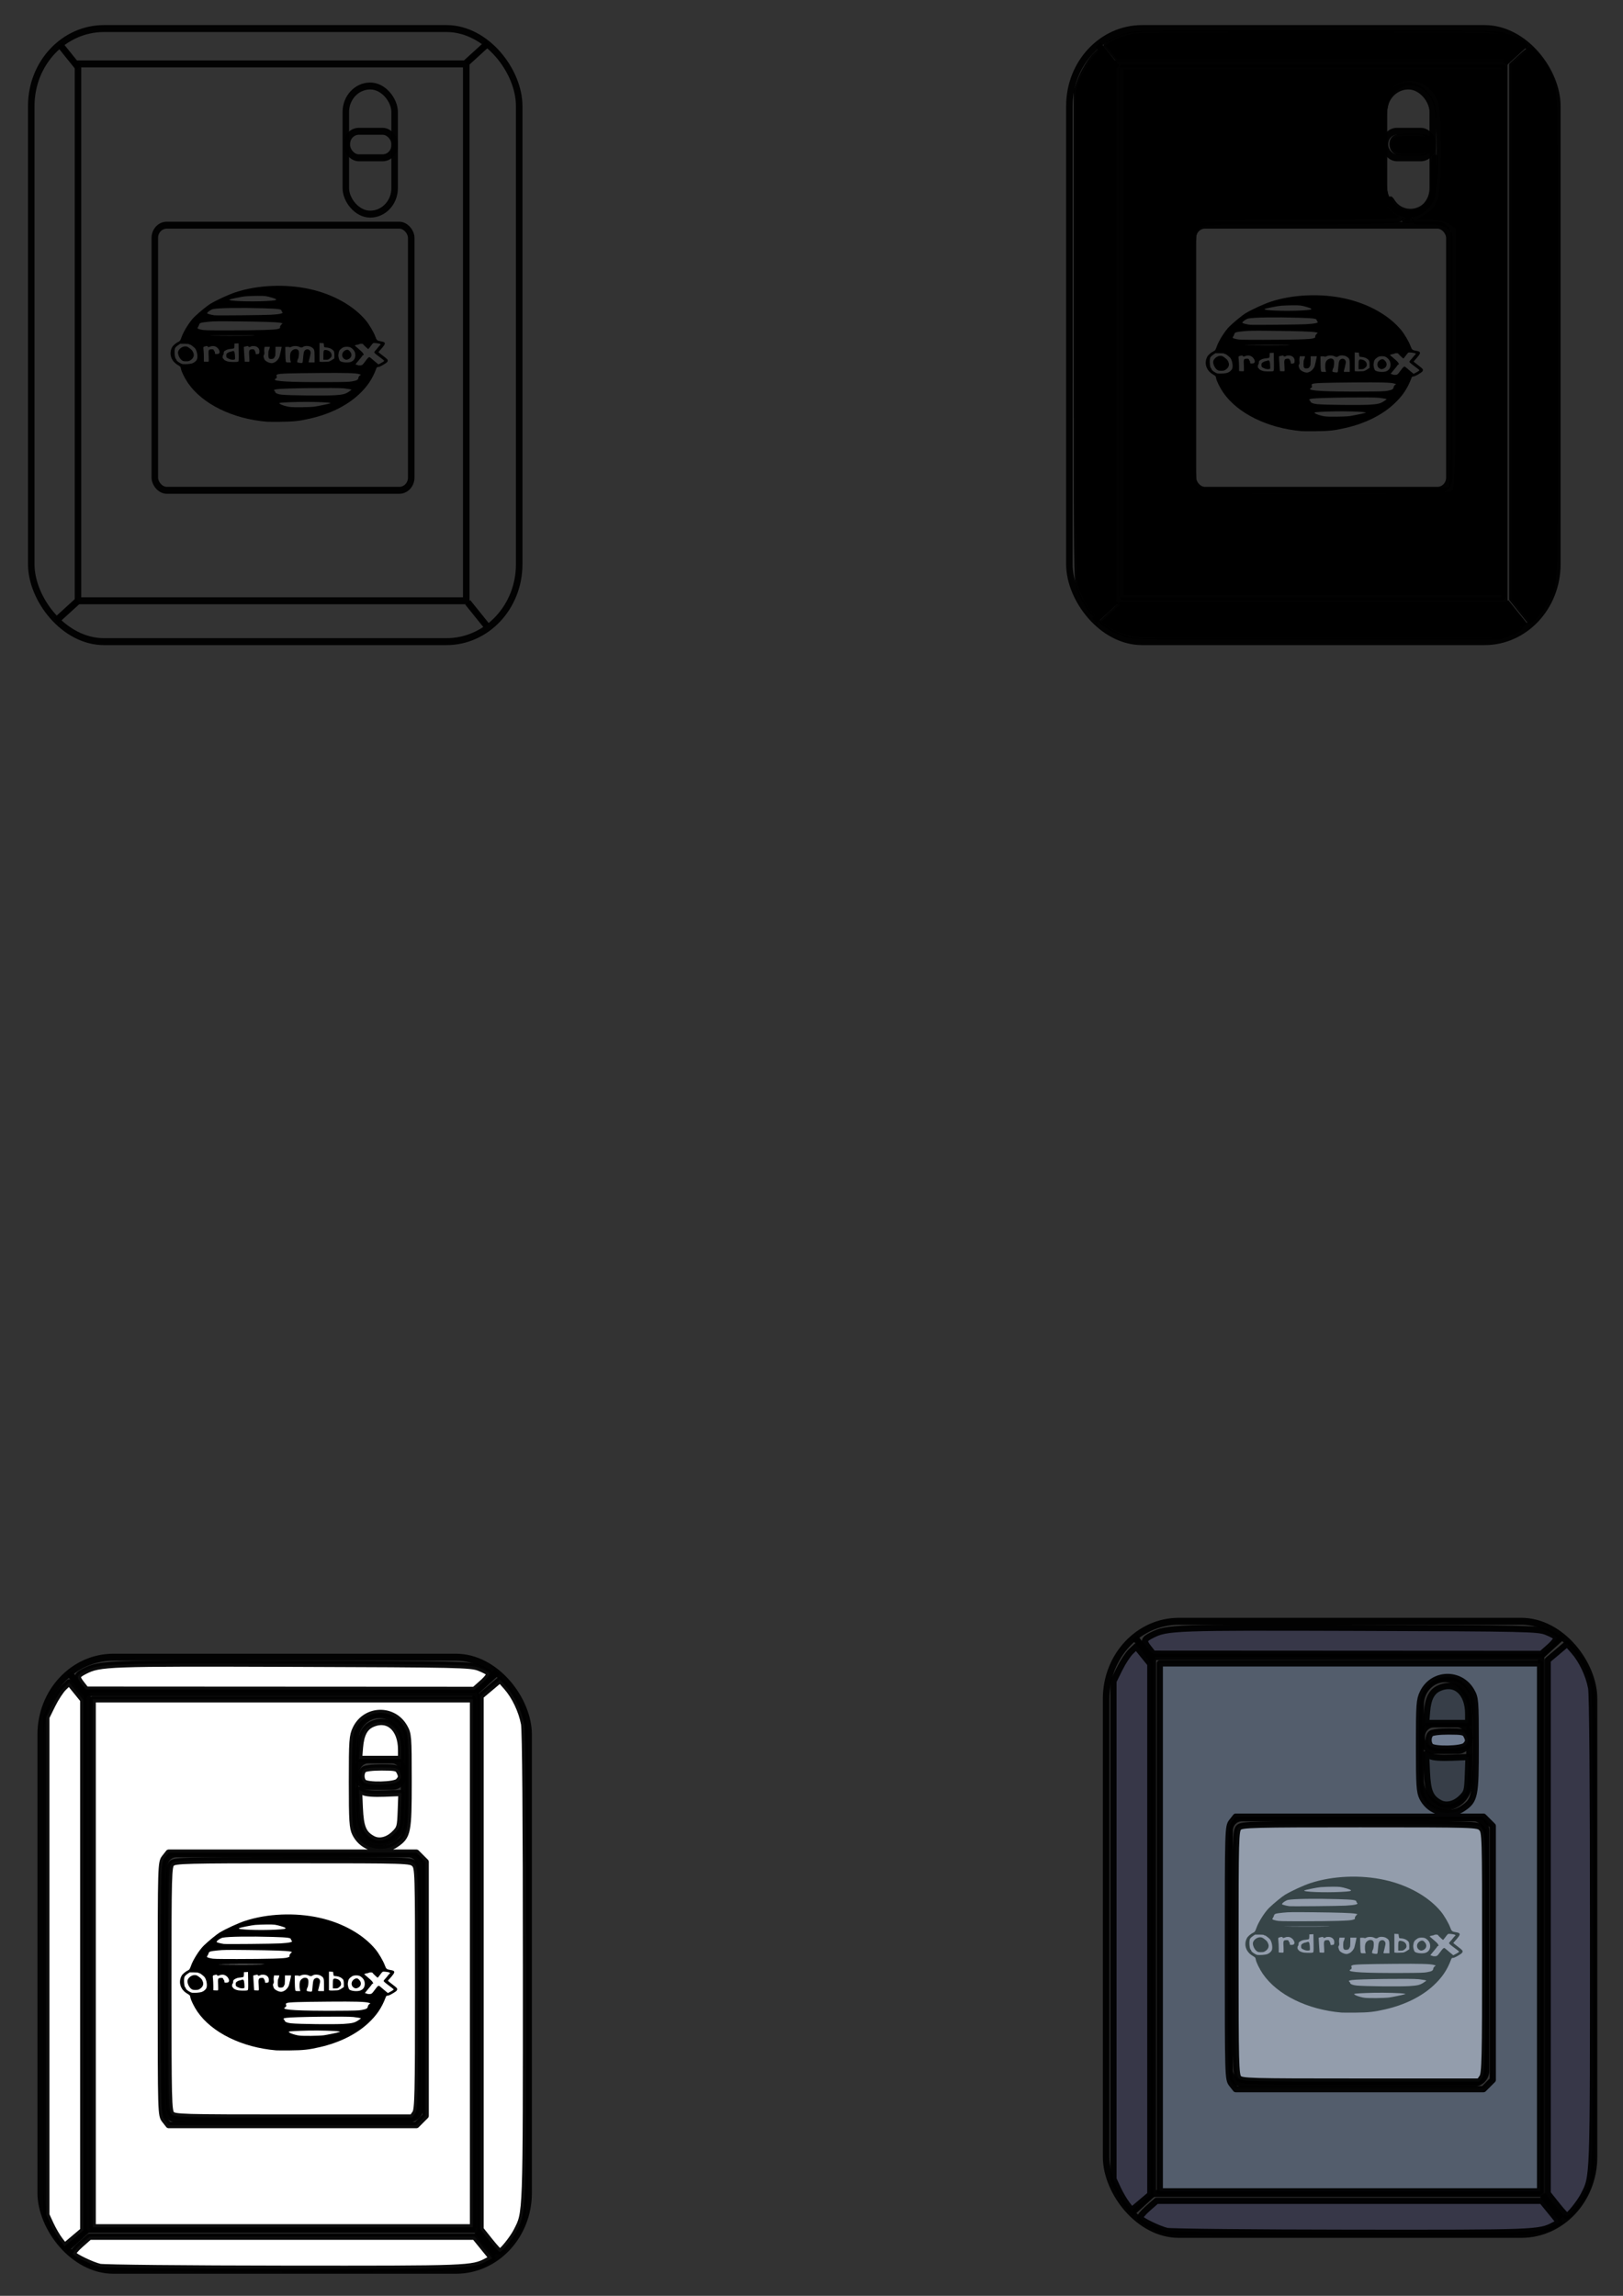 <?xml version="1.0" encoding="UTF-8" standalone="no"?>
<!-- Created with Inkscape (http://www.inkscape.org/) -->

<svg
   width="210mm"
   height="297mm"
   viewBox="0 0 210 297"
   version="1.1"
   id="svg5"
   inkscape:version="1.1.1 (3bf5ae0d25, 2021-09-20)"
   sodipodi:docname="Ordumbox card icon svg.svg"
   xmlns:inkscape="http://www.inkscape.org/namespaces/inkscape"
   xmlns:sodipodi="http://sodipodi.sourceforge.net/DTD/sodipodi-0.dtd"
   xmlns="http://www.w3.org/2000/svg"
   xmlns:svg="http://www.w3.org/2000/svg">
  <rect x="0" y="0" width="210" height="297" fill="#333333" stroke="none"/>
  <sodipodi:namedview
     id="namedview7"
     pagecolor="#ffffff"
     bordercolor="#666666"
     borderopacity="1.0"
     inkscape:pageshadow="2"
     inkscape:pageopacity="0.0"
     inkscape:pagecheckerboard="0"
     inkscape:document-units="mm"
     showgrid="false"
     inkscape:zoom="1.0824912"
     inkscape:cx="405.54602"
     inkscape:cy="1144.1202"
     inkscape:window-width="1680"
     inkscape:window-height="956"
     inkscape:window-x="-11"
     inkscape:window-y="-11"
     inkscape:window-maximized="1"
     inkscape:current-layer="layer1" />
  <defs
     id="defs2">
    <inkscape:path-effect
       effect="spiro"
       id="path-effect2916"
       is_visible="true"
       lpeversion="1" />
    <inkscape:path-effect
       effect="spiro"
       id="path-effect2912"
       is_visible="true"
       lpeversion="1" />
    <inkscape:path-effect
       effect="spiro"
       id="path-effect2908"
       is_visible="true"
       lpeversion="1" />
    <inkscape:path-effect
       effect="spiro"
       id="path-effect2904"
       is_visible="true"
       lpeversion="1" />
    <inkscape:path-effect
       effect="spiro"
       id="path-effect1001"
       is_visible="true"
       lpeversion="1" />
    <inkscape:path-effect
       effect="spiro"
       id="path-effect997"
       is_visible="true"
       lpeversion="1" />
    <inkscape:path-effect
       effect="spiro"
       id="path-effect993"
       is_visible="true"
       lpeversion="1" />
    <inkscape:path-effect
       effect="spiro"
       id="path-effect989"
       is_visible="true"
       lpeversion="1" />
    <inkscape:path-effect
       effect="spiro"
       id="path-effect2356"
       is_visible="true"
       lpeversion="1" />
    <inkscape:path-effect
       effect="spiro"
       id="path-effect2352"
       is_visible="true"
       lpeversion="1" />
    <inkscape:path-effect
       effect="spiro"
       id="path-effect2348"
       is_visible="true"
       lpeversion="1" />
    <inkscape:path-effect
       effect="spiro"
       id="path-effect2344"
       is_visible="true"
       lpeversion="1" />
    <inkscape:path-effect
       effect="spiro"
       id="path-effect1589"
       is_visible="true"
       lpeversion="1" />
    <inkscape:path-effect
       effect="spiro"
       id="path-effect1585"
       is_visible="true"
       lpeversion="1" />
    <inkscape:path-effect
       effect="spiro"
       id="path-effect1581"
       is_visible="true"
       lpeversion="1" />
    <inkscape:path-effect
       effect="spiro"
       id="path-effect1577"
       is_visible="true"
       lpeversion="1" />
    <inkscape:path-effect
       effect="spiro"
       id="path-effect1410"
       is_visible="true"
       lpeversion="1" />
    <inkscape:path-effect
       effect="spiro"
       id="path-effect1404"
       is_visible="true"
       lpeversion="1" />
    <inkscape:path-effect
       effect="spiro"
       id="path-effect1318"
       is_visible="true"
       lpeversion="1" />
    <inkscape:path-effect
       effect="spiro"
       id="path-effect1312"
       is_visible="true"
       lpeversion="1" />
  </defs>
  <g
     inkscape:label="Layer 1"
     inkscape:groupmode="layer"
     id="layer1">
    <path
       style="fill:#000000;stroke:#000000;stroke-width:5.128;stroke-linecap:round;stroke-linejoin:round;stroke-miterlimit:4;stroke-dasharray:none;stroke-opacity:0.955;paint-order:stroke markers fill"
       d=""
       id="path1507"
       transform="scale(0.265)" />
    <path
       style="fill:#000000;stroke:#000000;stroke-width:5.128;stroke-linecap:round;stroke-linejoin:round;stroke-miterlimit:4;stroke-dasharray:none;stroke-opacity:0.955;paint-order:stroke markers fill"
       d=""
       id="path1622"
       transform="scale(0.265)" />
    <path
       style="fill:#000000;stroke:#000000;stroke-width:5.128;stroke-linecap:round;stroke-linejoin:round;stroke-miterlimit:4;stroke-dasharray:none;stroke-opacity:0.955;paint-order:stroke markers fill"
       d=""
       id="path1973"
       transform="scale(0.265)" />
    <path
       style="fill:#ffffff;stroke:#000000;stroke-width:3.395;stroke-linecap:round;stroke-linejoin:round;stroke-opacity:0.955;paint-order:stroke markers fill"
       d=""
       id="path1530"
       transform="scale(0.265)" />
    <path
       style="fill:#ffffff;stroke:#000000;stroke-width:1.369;stroke-linecap:round;stroke-linejoin:round;stroke-opacity:0.955;paint-order:stroke markers fill"
       d=""
       id="path1047"
       transform="scale(0.265)" />
    <path
       style="fill:#ffffff;stroke:#000000;stroke-width:1.369;stroke-linecap:round;stroke-linejoin:round;stroke-opacity:0.955;paint-order:stroke markers fill"
       d=""
       id="path1086"
       transform="scale(0.265)" />
    <g
       id="g1442">
      <g
         id="g2805">
        <g
           id="g985"
           transform="matrix(0.36,0,0,0.383,0.701,197.807)"
           style="stroke-width:2.346;stroke-miterlimit:4;stroke-dasharray:none">
          <rect
             style="fill:none;stroke:#000000;stroke-width:2.346;stroke-linecap:round;stroke-linejoin:round;stroke-miterlimit:4;stroke-dasharray:none;stroke-opacity:0.955;paint-order:stroke markers fill"
             id="rect967"
             width="139.548"
             height="181.338"
             x="29.477"
             y="55.222" />
          <rect
             style="fill:none;stroke:#000000;stroke-width:2.346;stroke-linecap:round;stroke-linejoin:round;stroke-miterlimit:4;stroke-dasharray:none;stroke-opacity:0.955;paint-order:stroke markers fill"
             id="rect969"
             width="175.368"
             height="207.083"
             x="12.686"
             y="43.282"
             ry="26.119" />
          <path
             style="fill:none;stroke:#000000;stroke-width:2.346;stroke-linecap:butt;stroke-linejoin:miter;stroke-miterlimit:4;stroke-dasharray:none;stroke-opacity:1"
             d="m 29.477,236.56 -7.836,6.716"
             id="path971"
             inkscape:path-effect="#path-effect989"
             inkscape:original-d="m 29.47671,236.5599 c -2.611596,2.23901 -5.223457,4.47775 -7.835583,6.71622" />
          <path
             style="fill:none;stroke:#000000;stroke-width:2.346;stroke-linecap:butt;stroke-linejoin:miter;stroke-miterlimit:4;stroke-dasharray:none;stroke-opacity:1"
             d="m 176.27,244.925 -6.716,-7.836"
             id="path973"
             inkscape:path-effect="#path-effect993"
             inkscape:original-d="m 176.27006,244.92466 c -2.23901,-2.61159 -4.47775,-5.22345 -6.71622,-7.83558" />
          <path
             style="fill:none;stroke:#000000;stroke-width:2.346;stroke-linecap:butt;stroke-linejoin:miter;stroke-miterlimit:4;stroke-dasharray:none;stroke-opacity:1"
             d="m 176.83,48.206 -7.836,6.716"
             id="path975"
             inkscape:path-effect="#path-effect997"
             inkscape:original-d="m 176.82972,48.206206 c -2.61158,2.23901 -5.22342,4.47775 -7.83554,6.71622" />
          <path
             style="fill:none;stroke:#000000;stroke-width:2.346;stroke-linecap:butt;stroke-linejoin:miter;stroke-miterlimit:4;stroke-dasharray:none;stroke-opacity:1"
             d="m 22.974,48.705 6.716,7.835"
             id="path977"
             inkscape:path-effect="#path-effect1001"
             inkscape:original-d="m 22.974172,48.704903 c 2.23901,2.611565 4.47775,5.22339 6.71622,7.835495" />
          <rect
             style="fill:none;stroke:#000000;stroke-width:2.346;stroke-linecap:round;stroke-linejoin:round;stroke-miterlimit:4;stroke-dasharray:none;stroke-opacity:0.955;paint-order:stroke markers fill"
             id="rect979"
             width="17.537"
             height="43.282"
             x="125.742"
             y="62.685"
             ry="8.768" />
          <rect
             style="fill:none;stroke:#000000;stroke-width:2.346;stroke-linecap:round;stroke-linejoin:round;stroke-miterlimit:4;stroke-dasharray:none;stroke-opacity:0.955;paint-order:stroke markers fill"
             id="rect981"
             width="17.164"
             height="8.955"
             x="126.116"
             y="77.983"
             ry="4.291" />
          <rect
             style="fill:none;stroke:#000000;stroke-width:2.346;stroke-linecap:round;stroke-linejoin:round;stroke-miterlimit:4;stroke-dasharray:none;stroke-opacity:0.955;paint-order:stroke markers fill"
             id="rect983"
             width="92.161"
             height="89.549"
             x="57.088"
             y="109.698"
             ry="4.291" />
        </g>
        <path
           style="fill:#ffffff;stroke:#000000;stroke-width:3.041;stroke-linecap:round;stroke-linejoin:round;stroke-opacity:0.955;paint-order:stroke markers fill"
           d="M 45.266,958.437 V 829.568 h 92.841 92.841 v 128.869 128.869 h -92.841 -92.841 z m 160.32,76.717 2.268,-2.268 v -61.978 -61.978 l -2.268,-2.268 -2.267,-2.268 H 142.835 82.352 l -1.915,2.434 c -1.894,2.407 -1.915,3.113 -1.915,64.079 0,60.966 0.021,61.672 1.915,64.079 l 1.915,2.434 h 60.484 60.484 z M 193.167,900.451 c 5.998,-4.007 6.371,-5.835 6.356,-31.16 -0.013,-21.719 -0.097,-22.778 -2.077,-26.232 -5.455,-9.515 -18.994,-9.044 -23.772,0.827 -1.69,3.491 -1.848,5.703 -1.846,25.927 9.2e-4,19.206 0.214,22.533 1.617,25.325 2.319,4.615 6.934,7.409 12.239,7.409 2.98,0 5.332,-0.659 7.485,-2.097 z"
           id="path1422"
           transform="scale(0.265)" />
        <path
           style="fill:#ffffff;stroke:#000000;stroke-width:3.041;stroke-linecap:round;stroke-linejoin:round;stroke-opacity:0.955;paint-order:stroke markers fill"
           d="m 83.747,1032.037 c -1.389,-1.535 -1.529,-7.127 -1.529,-61.289 0,-56.566 0.086,-59.678 1.689,-61.129 1.534,-1.388 6.977,-1.529 59.123,-1.529 56.202,0 57.473,0.04 59.281,1.848 1.809,1.809 1.848,3.079 1.848,60.765 0,51.83 -0.173,59.164 -1.438,60.97 l -1.438,2.053 h -58.004 c -55.02,0 -58.082,-0.087 -59.532,-1.689 z"
           id="path1527"
           transform="scale(0.265)" />
        <path
           style="fill:#ffffff;stroke:#000000;stroke-width:3.041;stroke-linecap:round;stroke-linejoin:round;stroke-opacity:0.955;paint-order:stroke markers fill"
           d="m 48.726,1106.627 c -3.852,-0.908 -12.272,-4.95 -13.099,-6.288 -0.292,-0.473 1.4,-2.559 3.76,-4.637 l 4.291,-3.777 h 94.046 94.046 l 4.277,5.25 4.277,5.25 -2.586,1.355 c -7.235,3.791 -8.288,3.831 -98.707,3.746 -47.76,-0.045 -88.397,-0.45 -90.305,-0.899 z"
           id="path1633"
           transform="scale(0.265)" />
        <path
           style="fill:#ffffff;stroke:#000000;stroke-width:3.041;stroke-linecap:round;stroke-linejoin:round;stroke-opacity:0.955;paint-order:stroke markers fill"
           d="m 239.032,1093.798 -4.388,-5.503 V 958.152 828.01 l 4.768,-4.02 4.768,-4.02 3.204,3.645 c 3.977,4.524 7.279,11.488 8.5,17.926 0.594,3.131 0.931,46.27 0.931,119.139 0,122.694 0.127,119.173 -4.62,128.478 -1.891,3.707 -7.094,10.165 -8.178,10.152 -0.328,0 -2.572,-2.484 -4.985,-5.511 z"
           id="path1740"
           transform="scale(0.265)" />
        <path
           style="fill:#ffffff;stroke:#000000;stroke-width:3.041;stroke-linecap:round;stroke-linejoin:round;stroke-opacity:0.955;paint-order:stroke markers fill"
           d="m 29.181,1093.501 c -1.285,-1.684 -3.284,-5.118 -4.442,-7.631 l -2.106,-4.568 V 959.804 838.305 l 2.951,-5.994 c 1.623,-3.297 4.125,-7.119 5.559,-8.493 l 2.608,-2.499 3.448,4.252 3.448,4.252 v 129.521 129.521 l -4.565,3.849 -4.565,3.849 z"
           id="path1848"
           transform="scale(0.265)" />
        <path
           style="fill:#ffffff;stroke:#000000;stroke-width:3.041;stroke-linecap:round;stroke-linejoin:round;stroke-opacity:0.955;paint-order:stroke markers fill"
           d="m 39.954,822.211 c -2.814,-3.568 -2.647,-4.325 1.408,-6.394 7.435,-3.793 10.847,-3.915 101.364,-3.615 81.665,0.27 87.098,0.389 91.224,1.985 2.413,0.933 4.667,2.15 5.009,2.704 0.342,0.554 -1.166,2.593 -3.351,4.533 l -3.973,3.526 -94.801,-0.051 -94.801,-0.051 z"
           id="path2223"
           transform="scale(0.265)" />
        <path
           style="fill:#ffffff;stroke:#000000;stroke-width:3.041;stroke-linecap:round;stroke-linejoin:round;stroke-opacity:0.955;paint-order:stroke markers fill"
           d="m 175.756,853.042 c 0.501,-6.231 2.292,-9.712 5.826,-11.322 7.875,-3.588 14.264,2.026 14.261,12.53 l -10e-4,4.418 h -10.269 -10.269 z"
           id="path2333"
           transform="scale(0.265)" />
        <path
           style="fill:#ffffff;stroke:#000000;stroke-width:3.041;stroke-linecap:round;stroke-linejoin:round;stroke-opacity:0.955;paint-order:stroke markers fill"
           d="m 177.553,870.03 c -1.425,-1.425 -1.425,-4.672 0,-6.097 0.683,-0.683 4.037,-1.109 8.744,-1.109 6.603,0 7.764,0.242 8.591,1.787 1.299,2.428 1.207,3.373 -0.495,5.076 -1.805,1.805 -15.107,2.076 -16.839,0.343 z"
           id="path2444"
           transform="scale(0.265)" />
        <path
           style="fill:#ffffff;stroke:#000000;stroke-width:3.041;stroke-linecap:round;stroke-linejoin:round;stroke-opacity:0.955;paint-order:stroke markers fill"
           d="m 182.077,897.722 c -4.645,-2.466 -5.981,-5.627 -6.397,-15.14 l -0.387,-8.859 2.066,1.106 c 1.311,0.702 5.094,0.989 10.358,0.787 l 8.292,-0.319 -0.313,8.529 c -0.295,8.055 -0.467,8.682 -3.084,11.295 -3.241,3.236 -7.404,4.264 -10.535,2.602 z"
           id="path2556"
           transform="scale(0.265)" />
      </g>
      <path
         style="fill:#000000;stroke-width:0.059"
         d="m 35.726,265.246 c -4.421,-0.377 -8.327,-2.3 -10.187,-5.014 -0.421,-0.614 -0.855,-1.498 -0.908,-1.851 -0.036,-0.239 -0.069,-0.276 -0.418,-0.483 -0.864,-0.511 -1.165,-1.461 -0.724,-2.285 0.133,-0.249 0.516,-0.568 0.898,-0.748 0.118,-0.056 0.2,-0.197 0.33,-0.574 0.266,-0.766 1.082,-2.052 1.654,-2.604 0.594,-0.574 1.678,-1.463 2.058,-1.688 0.851,-0.504 2.403,-1.216 3.272,-1.501 2.883,-0.947 6.492,-1.099 9.618,-0.407 3.024,0.67 5.688,2.169 7.269,4.09 0.42,0.51 0.988,1.481 1.198,2.047 0.188,0.507 0.229,0.539 0.816,0.639 0.447,0.076 0.516,0.213 0.277,0.551 -0.102,0.144 -0.299,0.383 -0.437,0.531 -0.139,0.148 -0.252,0.282 -0.251,0.296 5.44e-4,0.015 0.275,0.236 0.609,0.491 0.549,0.42 0.606,0.482 0.587,0.638 -0.018,0.146 -0.103,0.223 -0.537,0.485 -0.334,0.202 -0.578,0.312 -0.692,0.312 -0.147,0 -0.189,0.034 -0.254,0.21 -0.502,1.352 -1.175,2.346 -2.281,3.368 -1.55,1.432 -3.706,2.498 -6.231,3.079 -1.461,0.336 -2.134,0.41 -3.883,0.426 -0.842,0.008 -1.644,0.003 -1.781,-0.008 z m 6.163,-1.948 c 0.351,-0.044 1.611,-0.302 1.959,-0.4 l 0.178,-0.05 -0.166,-0.044 c -0.324,-0.085 -2.538,-0.15 -3.966,-0.117 -1.451,0.034 -2.434,0.089 -2.508,0.141 -0.151,0.105 0.671,0.417 1.333,0.506 0.505,0.068 2.528,0.045 3.17,-0.036 z m 2.593,-1.476 c 1.068,-0.067 1.407,-0.147 1.847,-0.44 0.203,-0.135 0.369,-0.256 0.369,-0.269 0,-0.038 -0.423,-0.117 -0.962,-0.181 -0.913,-0.108 -7.84,-0.022 -8.674,0.107 -0.402,0.062 -0.466,0.115 -0.299,0.243 0.069,0.053 0.103,0.096 0.076,0.096 -0.027,0 -0.015,0.044 0.027,0.098 0.102,0.131 0.388,0.226 0.82,0.272 0.964,0.102 5.546,0.152 6.796,0.074 z m 2.304,-1.797 c 0.608,-0.108 0.777,-0.202 0.809,-0.446 0.014,-0.108 0.092,-0.239 0.181,-0.305 l 0.156,-0.115 -0.279,-0.082 c -0.422,-0.125 -1.776,-0.161 -5.016,-0.135 -4.022,0.033 -5.275,0.074 -5.515,0.183 -0.104,0.047 -0.169,0.109 -0.144,0.137 0.089,0.1 0.075,0.35 -0.02,0.375 -0.053,0.014 -0.127,0.066 -0.166,0.117 -0.211,0.272 1.926,0.388 6.807,0.368 2.3,-0.01 2.78,-0.024 3.187,-0.097 z m 1.454,-2.274 c 0.09,-0.109 0.252,-0.32 0.36,-0.469 0.203,-0.282 0.326,-0.396 0.426,-0.393 0.032,8.7e-4 0.162,0.095 0.287,0.21 0.126,0.114 0.314,0.275 0.417,0.356 0.103,0.081 0.248,0.2 0.32,0.263 l 0.132,0.115 0.27,-0.139 c 0.149,-0.077 0.326,-0.182 0.395,-0.234 0.143,-0.108 0.179,-0.067 -0.491,-0.569 -0.748,-0.56 -0.77,-0.585 -0.659,-0.734 0.054,-0.073 0.115,-0.144 0.134,-0.158 0.036,-0.025 0.099,-0.099 0.37,-0.439 0.078,-0.098 0.172,-0.199 0.207,-0.225 0.133,-0.097 0.055,-0.165 -0.252,-0.219 -0.174,-0.03 -0.396,-0.055 -0.493,-0.055 -0.182,0 -0.18,-0.002 -0.595,0.555 -0.096,0.129 -0.186,0.234 -0.199,0.234 -0.049,0 -0.676,-0.595 -0.676,-0.642 0,-0.06 -0.404,-0.065 -0.457,-0.006 -0.021,0.024 -0.127,0.056 -0.236,0.073 -0.109,0.016 -0.243,0.051 -0.298,0.076 -0.087,0.04 -0.087,0.056 0,0.117 0.055,0.039 0.181,0.145 0.279,0.235 0.098,0.09 0.314,0.281 0.481,0.424 0.278,0.238 0.406,0.513 0.24,0.513 -0.035,0 -0.081,0.039 -0.104,0.086 -0.022,0.048 -0.127,0.186 -0.232,0.308 -0.248,0.288 -0.455,0.537 -0.574,0.691 -0.084,0.109 -0.081,0.125 0.029,0.141 0.068,0.01 0.156,0.038 0.195,0.064 0.039,0.026 0.181,0.04 0.315,0.032 0.2,-0.012 0.274,-0.05 0.408,-0.212 z m -22.151,-0.054 c 0.267,-0.085 0.548,-0.326 0.626,-0.538 0.146,-0.397 -0.034,-1.227 -0.32,-1.475 -0.351,-0.304 -0.526,-0.425 -0.614,-0.425 -0.055,0 -0.099,-0.022 -0.099,-0.049 0,-0.029 -0.238,-0.049 -0.572,-0.049 h -0.572 l -0.309,0.214 c -0.181,0.125 -0.332,0.284 -0.364,0.382 -0.114,0.349 -0.034,1.292 0.114,1.356 0.035,0.015 0.064,0.069 0.064,0.121 0,0.143 0.57,0.531 0.819,0.558 0.331,0.036 0.973,-0.013 1.227,-0.094 z m -1.342,-0.402 c -0.269,-0.206 -0.491,-0.655 -0.491,-0.994 0,-0.378 0.484,-0.795 0.922,-0.795 0.214,0 0.31,0.037 0.542,0.21 0.347,0.258 0.414,0.34 0.531,0.659 0.121,0.328 -0.005,0.654 -0.346,0.89 -0.21,0.146 -0.284,0.166 -0.61,0.166 -0.315,0 -0.398,-0.021 -0.548,-0.136 z m 12.053,0.239 c 0.283,-0.162 0.53,-0.477 0.602,-0.77 0.104,-0.42 0.179,-0.75 0.221,-0.975 l 0.045,-0.234 H 37.267 36.866 v 0.614 c 0,0.356 -0.03,0.627 -0.071,0.644 -0.039,0.017 -0.071,0.064 -0.071,0.105 0,0.115 -0.183,0.216 -0.392,0.216 -0.328,0 -0.392,-0.097 -0.392,-0.592 0,-0.248 0.028,-0.488 0.061,-0.534 0.034,-0.046 0.08,-0.166 0.102,-0.268 l 0.041,-0.185 H 35.802 35.46 l -0.039,0.234 c -0.021,0.129 -0.021,0.341 7.88e-4,0.471 0.025,0.148 0.005,0.281 -0.051,0.354 -0.054,0.07 -0.071,0.174 -0.042,0.257 0.027,0.077 0.067,0.201 0.089,0.276 0.066,0.227 0.587,0.515 0.951,0.524 0.101,0.003 0.289,-0.058 0.43,-0.138 z m 3.596,-0.054 c 0.011,-0.095 0.043,-0.428 0.072,-0.74 0.052,-0.573 0.131,-0.744 0.387,-0.839 0.325,-0.12 0.634,0.188 0.55,0.549 -0.021,0.091 -0.072,0.325 -0.113,0.52 -0.041,0.195 -0.095,0.411 -0.121,0.481 -0.045,0.125 -0.04,0.127 0.354,0.127 h 0.4 v -0.792 c 0,-0.866 -0.031,-0.955 -0.42,-1.194 -0.283,-0.174 -0.836,-0.194 -1.041,-0.037 -0.161,0.123 -0.306,0.123 -0.534,0 -0.238,-0.129 -0.757,-0.13 -0.996,-0.002 -0.122,0.065 -0.203,0.079 -0.263,0.045 -0.047,-0.027 -0.187,-0.042 -0.311,-0.034 l -0.226,0.016 0.01,0.814 c 0.005,0.448 0.029,0.897 0.052,0.999 0.041,0.181 0.049,0.185 0.354,0.185 h 0.312 l -0.051,-0.21 c -0.104,-0.428 -0.063,-0.987 0.086,-1.193 0.31,-0.427 0.893,-0.439 0.989,-0.021 0.052,0.227 -0.015,0.876 -0.1,0.955 -0.029,0.027 -0.069,0.142 -0.09,0.255 -0.037,0.203 -0.033,0.207 0.222,0.255 0.388,0.072 0.454,0.053 0.476,-0.14 z m 6.217,0.03 c 0.378,-0.135 0.584,-0.44 0.584,-0.861 0,-0.416 -0.172,-0.715 -0.563,-0.978 -0.244,-0.164 -0.84,-0.164 -1.083,0 -0.407,0.274 -0.477,0.387 -0.542,0.871 -0.037,0.281 0.094,0.779 0.228,0.865 0.283,0.18 1.008,0.235 1.375,0.104 z m -0.809,-0.364 c -0.457,-0.266 -0.399,-0.895 0.106,-1.144 0.262,-0.129 0.419,-0.078 0.64,0.209 0.264,0.342 0.158,0.762 -0.237,0.941 -0.225,0.102 -0.325,0.101 -0.509,-0.006 z m -17.578,-0.327 c -0.051,-0.81 -0.029,-0.899 0.24,-0.936 0.268,-0.037 0.421,0.007 0.421,0.119 0,0.05 0.032,0.104 0.071,0.121 0.039,0.017 0.071,0.107 0.071,0.2 0,0.16 0.014,0.17 0.238,0.17 0.334,0 0.449,-0.175 0.318,-0.484 -0.134,-0.317 -0.465,-0.552 -0.779,-0.552 -0.136,0 -0.278,0.02 -0.316,0.044 -0.037,0.024 -0.14,0.059 -0.228,0.077 -0.119,0.025 -0.16,0.013 -0.16,-0.044 0,-0.093 -0.139,-0.099 -0.398,-0.017 -0.19,0.06 -0.191,0.062 -0.146,0.456 0.024,0.218 0.045,0.645 0.045,0.948 l 5.35e-4,0.552 0.267,0.016 c 0.147,0.009 0.296,0.007 0.331,-0.005 0.036,-0.011 0.046,-0.302 0.023,-0.667 z m 3.783,0.666 c 0.108,-0.04 0.118,-0.159 0.1,-1.212 l -0.02,-1.167 -0.265,0.015 -0.265,0.015 v 0.271 c 0,0.149 -0.025,0.298 -0.055,0.33 -0.03,0.032 -0.227,0.073 -0.438,0.091 -0.273,0.024 -0.457,0.075 -0.64,0.18 -0.223,0.128 -0.257,0.175 -0.257,0.362 0,0.119 -0.032,0.229 -0.071,0.246 -0.039,0.017 -0.071,0.129 -0.071,0.25 0,0.121 0.032,0.219 0.071,0.219 0.039,0 0.071,0.032 0.071,0.071 0,0.109 0.432,0.313 0.712,0.336 0.481,0.04 1.008,0.036 1.127,-0.008 z m -1.021,-0.318 c -0.446,-0.177 -0.49,-0.22 -0.49,-0.474 0,-0.211 0.03,-0.264 0.21,-0.371 0.115,-0.069 0.25,-0.125 0.3,-0.125 0.05,-4e-5 0.149,-0.026 0.222,-0.057 0.268,-0.116 0.34,-0.029 0.387,0.472 0.025,0.26 0.026,0.506 0.004,0.547 -0.049,0.088 -0.419,0.093 -0.632,0.008 z m 2.487,-0.301 c -0.063,-0.787 -0.022,-0.944 0.257,-0.982 0.116,-0.016 0.252,-0.018 0.302,-0.005 0.103,0.027 0.267,0.356 0.267,0.534 0,0.107 0.022,0.115 0.232,0.085 0.223,-0.031 0.232,-0.042 0.254,-0.3 0.036,-0.435 -0.278,-0.741 -0.761,-0.741 -0.155,0 -0.293,0.019 -0.306,0.043 -0.013,0.024 -0.096,0.058 -0.184,0.077 -0.119,0.026 -0.16,0.015 -0.16,-0.043 0,-0.091 -0.09,-0.097 -0.387,-0.022 l -0.219,0.055 0.018,0.402 c 0.01,0.221 0.037,0.65 0.06,0.954 l 0.042,0.552 0.26,0.016 c 0.143,0.009 0.286,0.008 0.317,-0.002 0.031,-0.01 0.035,-0.29 0.008,-0.623 z m 10.201,0.614 c 0.096,0 0.299,-0.088 0.489,-0.212 l 0.324,-0.212 v -0.43 c 0,-0.254 -0.036,-0.474 -0.089,-0.538 -0.22,-0.266 -0.563,-0.422 -0.98,-0.445 -0.247,-0.014 -0.25,-0.016 -0.285,-0.285 l -0.036,-0.271 -0.267,-0.015 -0.267,-0.015 v 1.209 1.209 l 0.16,0.024 c 0.088,0.013 0.301,0.015 0.473,0.003 0.172,-0.011 0.387,-0.02 0.477,-0.02 z m -0.612,-0.833 c 0,-0.65 0.046,-0.727 0.403,-0.668 0.4,0.066 0.666,0.339 0.666,0.683 0,0.154 -0.053,0.248 -0.219,0.387 -0.193,0.162 -0.257,0.184 -0.534,0.184 h -0.315 z m -8.84,-2.554 c 0.016,-0.01 -1.507,-0.013 -3.384,-0.007 -2.869,0.01 -3.124,0.015 -1.597,0.037 1.756,0.025 4.92,0.006 4.981,-0.031 z m 1.097,-0.712 c 1.25,-0.042 1.642,-0.072 1.875,-0.143 0.252,-0.077 0.29,-0.107 0.261,-0.212 -0.022,-0.078 0.032,-0.194 0.146,-0.319 l 0.179,-0.197 -0.278,-0.058 c -0.438,-0.091 -2.205,-0.15 -5.482,-0.184 -2.627,-0.027 -3.134,-0.021 -3.832,0.051 -1.016,0.105 -1.139,0.143 -1.199,0.37 -0.026,0.098 -0.093,0.241 -0.15,0.319 -0.128,0.175 -0.08,0.213 0.42,0.332 0.344,0.082 0.658,0.091 3.429,0.092 1.678,8.7e-4 3.762,-0.022 4.631,-0.051 z m 0.939,-1.969 c 1.238,-0.072 1.717,-0.189 1.47,-0.36 -0.044,-0.031 -0.081,-0.105 -0.081,-0.165 0,-0.199 -0.427,-0.257 -2.316,-0.313 -3.002,-0.09 -5.788,-0.048 -6.52,0.097 -0.316,0.063 -0.883,0.482 -0.774,0.573 0.073,0.061 0.562,0.186 0.919,0.235 0.303,0.042 6.398,-0.014 7.303,-0.067 z m -0.57,-1.779 c 1.065,-0.053 1.377,-0.112 1.233,-0.232 -0.126,-0.105 -0.927,-0.343 -1.366,-0.406 -0.364,-0.052 -1.543,-0.04 -2.539,0.026 -0.388,0.026 -1.97,0.344 -2.095,0.422 -0.306,0.189 2.535,0.303 4.767,0.191 z"
         id="path1218" />
    </g>
    <g
       id="g2156">
      <g
         id="g4940">
        <g
           id="g2900"
           transform="matrix(0.36,0,0,0.383,138.554,193.163)"
           style="stroke-width:2.346;stroke-miterlimit:4;stroke-dasharray:none">
          <rect
             style="fill:none;stroke:#000000;stroke-width:2.346;stroke-linecap:round;stroke-linejoin:round;stroke-miterlimit:4;stroke-dasharray:none;stroke-opacity:0.955;paint-order:stroke markers fill"
             id="rect2882"
             width="139.548"
             height="181.338"
             x="29.477"
             y="55.222" />
          <rect
             style="fill:none;stroke:#000000;stroke-width:2.346;stroke-linecap:round;stroke-linejoin:round;stroke-miterlimit:4;stroke-dasharray:none;stroke-opacity:0.955;paint-order:stroke markers fill"
             id="rect2884"
             width="175.368"
             height="207.083"
             x="12.686"
             y="43.282"
             ry="26.119" />
          <path
             style="fill:none;stroke:#000000;stroke-width:2.346;stroke-linecap:butt;stroke-linejoin:miter;stroke-miterlimit:4;stroke-dasharray:none;stroke-opacity:1"
             d="m 29.477,236.56 -7.836,6.716"
             id="path2886"
             inkscape:path-effect="#path-effect2904"
             inkscape:original-d="m 29.47671,236.5599 c -2.611596,2.23901 -5.223457,4.47775 -7.835583,6.71622" />
          <path
             style="fill:none;stroke:#000000;stroke-width:2.346;stroke-linecap:butt;stroke-linejoin:miter;stroke-miterlimit:4;stroke-dasharray:none;stroke-opacity:1"
             d="m 176.27,244.925 -6.716,-7.836"
             id="path2888"
             inkscape:path-effect="#path-effect2908"
             inkscape:original-d="m 176.27006,244.92466 c -2.23901,-2.61159 -4.47775,-5.22345 -6.71622,-7.83558" />
          <path
             style="fill:none;stroke:#000000;stroke-width:2.346;stroke-linecap:butt;stroke-linejoin:miter;stroke-miterlimit:4;stroke-dasharray:none;stroke-opacity:1"
             d="m 176.83,48.206 -7.836,6.716"
             id="path2890"
             inkscape:path-effect="#path-effect2912"
             inkscape:original-d="m 176.82972,48.206206 c -2.61158,2.23901 -5.22342,4.47775 -7.83554,6.71622" />
          <path
             style="fill:none;stroke:#000000;stroke-width:2.346;stroke-linecap:butt;stroke-linejoin:miter;stroke-miterlimit:4;stroke-dasharray:none;stroke-opacity:1"
             d="m 22.974,48.705 6.716,7.835"
             id="path2892"
             inkscape:path-effect="#path-effect2916"
             inkscape:original-d="m 22.974172,48.704903 c 2.23901,2.611565 4.47775,5.22339 6.71622,7.835495" />
          <rect
             style="fill:none;stroke:#000000;stroke-width:2.346;stroke-linecap:round;stroke-linejoin:round;stroke-miterlimit:4;stroke-dasharray:none;stroke-opacity:0.955;paint-order:stroke markers fill"
             id="rect2894"
             width="17.537"
             height="43.282"
             x="125.742"
             y="62.685"
             ry="8.768" />
          <rect
             style="fill:none;stroke:#000000;stroke-width:2.346;stroke-linecap:round;stroke-linejoin:round;stroke-miterlimit:4;stroke-dasharray:none;stroke-opacity:0.955;paint-order:stroke markers fill"
             id="rect2896"
             width="17.164"
             height="8.955"
             x="126.116"
             y="77.983"
             ry="4.291" />
          <rect
             style="fill:none;stroke:#000000;stroke-width:2.346;stroke-linecap:round;stroke-linejoin:round;stroke-miterlimit:4;stroke-dasharray:none;stroke-opacity:0.955;paint-order:stroke markers fill"
             id="rect2898"
             width="92.161"
             height="89.549"
             x="57.088"
             y="109.698"
             ry="4.291" />
        </g>
        <path
           style="fill:#535d6c;stroke:#000000;stroke-width:3.041;stroke-linecap:round;stroke-linejoin:round;stroke-opacity:0.955;paint-order:stroke markers fill"
           d="M 566.286,940.885 V 812.016 h 92.841 92.841 v 128.869 128.869 h -92.841 -92.841 z m 160.32,76.717 2.268,-2.268 v -61.978 -61.978 l -2.268,-2.268 -2.267,-2.267 h -60.484 -60.484 l -1.915,2.434 c -1.894,2.407 -1.915,3.113 -1.915,64.079 0,60.966 0.021,61.672 1.915,64.079 l 1.915,2.434 h 60.484 60.484 z M 714.188,882.899 c 5.998,-4.007 6.371,-5.835 6.356,-31.16 -0.013,-21.719 -0.097,-22.778 -2.077,-26.232 -5.455,-9.515 -18.994,-9.044 -23.772,0.827 -1.69,3.491 -1.848,5.703 -1.846,25.927 9.2e-4,19.206 0.214,22.533 1.617,25.325 2.319,4.615 6.934,7.409 12.239,7.409 2.98,0 5.332,-0.659 7.485,-2.097 z"
           id="path3304"
           transform="scale(0.265)" />
        <path
           style="fill:#373748;stroke:#000000;stroke-width:3.041;stroke-linecap:round;stroke-linejoin:round;stroke-opacity:0.955;paint-order:stroke markers fill"
           d="m 760.052,1076.246 -4.388,-5.503 V 940.6 810.457 l 4.768,-4.02 4.768,-4.02 3.204,3.645 c 3.977,4.524 7.279,11.488 8.5,17.926 0.594,3.131 0.931,46.27 0.931,119.139 0,122.694 0.127,119.173 -4.62,128.478 -1.891,3.707 -7.094,10.165 -8.178,10.152 -0.328,0 -2.572,-2.484 -4.985,-5.511 z"
           id="path3470"
           transform="scale(0.265)" />
        <path
           style="fill:#373748;stroke:#000000;stroke-width:3.041;stroke-linecap:round;stroke-linejoin:round;stroke-opacity:0.955;paint-order:stroke markers fill"
           d="m 560.975,804.659 c -2.814,-3.568 -2.647,-4.325 1.408,-6.394 7.435,-3.793 10.847,-3.915 101.364,-3.615 81.665,0.27 87.098,0.389 91.224,1.985 2.413,0.933 4.667,2.15 5.009,2.704 0.342,0.554 -1.166,2.593 -3.351,4.532 l -3.973,3.526 -94.801,-0.051 -94.801,-0.051 z"
           id="path3678"
           transform="scale(0.265)" />
        <path
           style="fill:#373748;stroke:#000000;stroke-width:3.041;stroke-linecap:round;stroke-linejoin:round;stroke-opacity:0.955;paint-order:stroke markers fill"
           d="m 569.747,1089.075 c -3.852,-0.908 -12.272,-4.95 -13.099,-6.288 -0.292,-0.473 1.4,-2.559 3.76,-4.637 l 4.291,-3.777 h 94.046 94.046 l 4.277,5.25 4.277,5.25 -2.586,1.355 c -7.235,3.791 -8.288,3.831 -98.707,3.746 -47.76,-0.045 -88.397,-0.45 -90.305,-0.899 z"
           id="path3809"
           transform="scale(0.265)" />
        <path
           style="fill:#373748;stroke:#000000;stroke-width:3.041;stroke-linecap:round;stroke-linejoin:round;stroke-opacity:0.955;paint-order:stroke markers fill"
           d="m 550.202,1075.949 c -1.285,-1.684 -3.284,-5.118 -4.442,-7.631 l -2.106,-4.568 V 942.252 820.753 l 2.951,-5.994 c 1.623,-3.297 4.125,-7.119 5.559,-8.493 l 2.608,-2.499 3.448,4.252 3.448,4.252 V 941.792 1071.313 l -4.565,3.849 -4.565,3.849 z"
           id="path3941"
           transform="scale(0.265)" />
        <path
           style="fill:#939dac;stroke:#000000;stroke-width:3.041;stroke-linecap:round;stroke-linejoin:round;stroke-opacity:0.955;paint-order:stroke markers fill"
           d="m 604.767,1014.485 c -1.389,-1.535 -1.529,-7.127 -1.529,-61.289 0,-56.566 0.086,-59.678 1.689,-61.129 1.534,-1.388 6.977,-1.529 59.123,-1.529 56.202,0 57.473,0.04 59.281,1.848 1.809,1.809 1.848,3.079 1.848,60.765 0,51.83 -0.173,59.164 -1.438,60.97 l -1.438,2.053 h -58.004 c -55.02,0 -58.082,-0.087 -59.532,-1.689 z"
           id="path4513"
           transform="scale(0.265)" />
        <path
           style="fill:#373e48;stroke:#000000;stroke-width:3.041;stroke-linecap:round;stroke-linejoin:round;stroke-opacity:0.955;paint-order:stroke markers fill"
           d="m 696.776,835.49 c 0.501,-6.231 2.292,-9.712 5.826,-11.322 7.875,-3.588 14.264,2.026 14.261,12.53 l -10e-4,4.418 H 706.593 696.324 Z"
           id="path4687"
           transform="scale(0.265)" />
        <path
           style="fill:#373e48;stroke:#000000;stroke-width:3.041;stroke-linecap:round;stroke-linejoin:round;stroke-opacity:0.955;paint-order:stroke markers fill"
           d="m 703.097,880.17 c -4.645,-2.466 -5.981,-5.627 -6.397,-15.14 l -0.387,-8.858 2.066,1.105 c 1.311,0.702 5.094,0.989 10.358,0.787 l 8.292,-0.319 -0.313,8.529 c -0.295,8.055 -0.467,8.682 -3.084,11.295 -3.241,3.236 -7.404,4.264 -10.535,2.602 z"
           id="path4726"
           transform="scale(0.265)" />
        <path
           style="fill:#6f7c91;stroke:#000000;stroke-width:3.041;stroke-linecap:round;stroke-linejoin:round;stroke-opacity:0.955;paint-order:stroke markers fill"
           d="m 698.574,852.478 c -1.425,-1.425 -1.425,-4.672 0,-6.097 0.683,-0.683 4.037,-1.109 8.744,-1.109 6.603,0 7.764,0.242 8.591,1.787 1.299,2.428 1.207,3.373 -0.495,5.076 -1.805,1.805 -15.107,2.076 -16.839,0.343 z"
           id="path4802"
           transform="scale(0.265)" />
      </g>
      <path
         style="fill:#374548;stroke-width:0.059"
         d="m 173.579,260.358 c -4.421,-0.377 -8.327,-2.3 -10.187,-5.014 -0.421,-0.614 -0.855,-1.498 -0.908,-1.851 -0.036,-0.239 -0.069,-0.276 -0.418,-0.483 -0.864,-0.511 -1.165,-1.461 -0.724,-2.285 0.133,-0.249 0.516,-0.568 0.898,-0.748 0.118,-0.056 0.2,-0.197 0.33,-0.574 0.266,-0.766 1.082,-2.052 1.654,-2.604 0.594,-0.574 1.678,-1.463 2.058,-1.688 0.851,-0.504 2.403,-1.216 3.272,-1.501 2.883,-0.947 6.492,-1.099 9.618,-0.407 3.024,0.67 5.688,2.169 7.269,4.09 0.42,0.51 0.988,1.481 1.198,2.047 0.188,0.507 0.229,0.539 0.816,0.639 0.447,0.076 0.516,0.213 0.277,0.551 -0.102,0.144 -0.299,0.383 -0.437,0.531 -0.139,0.148 -0.252,0.282 -0.251,0.296 5.5e-4,0.015 0.275,0.236 0.609,0.491 0.549,0.42 0.606,0.482 0.587,0.638 -0.018,0.146 -0.103,0.223 -0.537,0.485 -0.334,0.202 -0.578,0.312 -0.692,0.312 -0.147,0 -0.189,0.034 -0.254,0.21 -0.502,1.352 -1.175,2.346 -2.281,3.368 -1.55,1.432 -3.706,2.498 -6.231,3.079 -1.461,0.336 -2.134,0.41 -3.883,0.426 -0.842,0.008 -1.644,0.003 -1.781,-0.008 z m 6.163,-1.948 c 0.351,-0.044 1.611,-0.302 1.959,-0.4 l 0.178,-0.05 -0.166,-0.044 c -0.324,-0.085 -2.538,-0.15 -3.966,-0.117 -1.451,0.034 -2.434,0.089 -2.508,0.141 -0.151,0.105 0.671,0.417 1.333,0.506 0.505,0.068 2.528,0.045 3.17,-0.036 z m 2.593,-1.476 c 1.068,-0.067 1.407,-0.147 1.847,-0.44 0.203,-0.135 0.369,-0.256 0.369,-0.269 0,-0.038 -0.423,-0.117 -0.962,-0.181 -0.913,-0.108 -7.84,-0.022 -8.674,0.107 -0.402,0.062 -0.466,0.115 -0.298,0.243 0.069,0.053 0.103,0.096 0.076,0.096 -0.027,0 -0.015,0.044 0.027,0.098 0.102,0.131 0.388,0.226 0.82,0.272 0.964,0.102 5.546,0.152 6.796,0.074 z m 2.304,-1.797 c 0.608,-0.108 0.777,-0.202 0.809,-0.446 0.014,-0.108 0.092,-0.239 0.181,-0.305 l 0.156,-0.115 -0.279,-0.082 c -0.422,-0.125 -1.776,-0.161 -5.016,-0.135 -4.022,0.033 -5.275,0.074 -5.515,0.183 -0.104,0.047 -0.169,0.109 -0.144,0.137 0.089,0.1 0.075,0.35 -0.02,0.375 -0.053,0.014 -0.127,0.066 -0.166,0.117 -0.211,0.272 1.926,0.388 6.807,0.368 2.3,-0.01 2.78,-0.024 3.187,-0.097 z m 1.454,-2.274 c 0.09,-0.109 0.252,-0.32 0.36,-0.469 0.203,-0.282 0.326,-0.396 0.426,-0.393 0.032,8.7e-4 0.162,0.095 0.287,0.21 0.126,0.114 0.314,0.275 0.417,0.356 0.103,0.081 0.248,0.2 0.32,0.263 l 0.132,0.115 0.27,-0.139 c 0.149,-0.077 0.326,-0.182 0.395,-0.234 0.143,-0.108 0.179,-0.067 -0.491,-0.569 -0.748,-0.56 -0.77,-0.585 -0.659,-0.734 0.054,-0.073 0.115,-0.144 0.134,-0.158 0.036,-0.025 0.099,-0.099 0.37,-0.439 0.078,-0.098 0.172,-0.199 0.207,-0.225 0.133,-0.097 0.055,-0.165 -0.252,-0.219 -0.174,-0.03 -0.396,-0.055 -0.493,-0.055 -0.182,0 -0.18,-0.002 -0.595,0.555 -0.096,0.129 -0.186,0.234 -0.199,0.234 -0.049,0 -0.676,-0.595 -0.676,-0.642 0,-0.06 -0.404,-0.065 -0.457,-0.006 -0.021,0.024 -0.127,0.056 -0.236,0.073 -0.109,0.016 -0.243,0.051 -0.298,0.076 -0.087,0.04 -0.087,0.056 0,0.117 0.055,0.039 0.181,0.145 0.279,0.235 0.098,0.09 0.314,0.281 0.481,0.424 0.278,0.238 0.406,0.513 0.24,0.513 -0.035,0 -0.081,0.039 -0.104,0.086 -0.022,0.048 -0.127,0.186 -0.232,0.308 -0.248,0.288 -0.455,0.537 -0.574,0.691 -0.084,0.109 -0.081,0.125 0.029,0.141 0.068,0.01 0.156,0.038 0.195,0.064 0.039,0.026 0.181,0.04 0.315,0.032 0.2,-0.012 0.274,-0.05 0.408,-0.212 z m -22.151,-0.054 c 0.267,-0.085 0.548,-0.326 0.626,-0.538 0.146,-0.397 -0.034,-1.227 -0.32,-1.475 -0.351,-0.304 -0.526,-0.425 -0.614,-0.425 -0.055,0 -0.1,-0.022 -0.1,-0.049 0,-0.029 -0.238,-0.049 -0.572,-0.049 h -0.572 l -0.309,0.214 c -0.181,0.125 -0.332,0.284 -0.364,0.382 -0.114,0.349 -0.034,1.292 0.114,1.356 0.035,0.015 0.064,0.069 0.064,0.121 0,0.143 0.57,0.531 0.819,0.558 0.331,0.036 0.973,-0.013 1.227,-0.094 z m -1.342,-0.402 c -0.269,-0.206 -0.491,-0.655 -0.491,-0.994 0,-0.378 0.484,-0.795 0.922,-0.795 0.214,0 0.31,0.037 0.542,0.21 0.347,0.258 0.413,0.34 0.531,0.659 0.121,0.328 -0.005,0.654 -0.346,0.89 -0.21,0.146 -0.284,0.166 -0.61,0.166 -0.315,0 -0.398,-0.021 -0.548,-0.136 z m 12.053,0.239 c 0.283,-0.162 0.53,-0.477 0.602,-0.77 0.104,-0.42 0.179,-0.75 0.221,-0.975 l 0.045,-0.234 h -0.401 -0.401 v 0.614 c 0,0.356 -0.03,0.627 -0.071,0.644 -0.039,0.017 -0.071,0.064 -0.071,0.105 0,0.115 -0.183,0.216 -0.392,0.216 -0.328,0 -0.392,-0.097 -0.392,-0.592 0,-0.248 0.028,-0.488 0.061,-0.534 0.034,-0.046 0.08,-0.166 0.102,-0.268 l 0.041,-0.185 h -0.342 -0.342 l -0.039,0.234 c -0.021,0.129 -0.021,0.341 7.9e-4,0.471 0.025,0.148 0.005,0.281 -0.051,0.354 -0.054,0.07 -0.071,0.174 -0.042,0.257 0.027,0.077 0.067,0.201 0.089,0.276 0.066,0.227 0.587,0.515 0.951,0.524 0.101,0.003 0.289,-0.058 0.43,-0.138 z m 3.596,-0.054 c 0.011,-0.095 0.043,-0.428 0.072,-0.74 0.052,-0.573 0.131,-0.744 0.387,-0.839 0.325,-0.12 0.634,0.188 0.55,0.549 -0.021,0.091 -0.072,0.325 -0.113,0.52 -0.041,0.195 -0.095,0.411 -0.121,0.481 -0.045,0.125 -0.04,0.127 0.354,0.127 h 0.4 v -0.792 c 0,-0.866 -0.031,-0.955 -0.42,-1.194 -0.283,-0.174 -0.836,-0.194 -1.041,-0.037 -0.161,0.123 -0.306,0.123 -0.534,0 -0.238,-0.129 -0.757,-0.13 -0.996,-0.002 -0.122,0.065 -0.203,0.079 -0.263,0.045 -0.047,-0.027 -0.187,-0.042 -0.311,-0.034 l -0.226,0.016 0.01,0.814 c 0.005,0.448 0.029,0.897 0.052,0.999 0.041,0.181 0.049,0.185 0.354,0.185 h 0.312 l -0.051,-0.21 c -0.104,-0.428 -0.063,-0.987 0.086,-1.193 0.31,-0.427 0.893,-0.439 0.989,-0.021 0.052,0.227 -0.015,0.876 -0.1,0.955 -0.029,0.027 -0.07,0.142 -0.09,0.255 -0.037,0.203 -0.033,0.207 0.222,0.255 0.388,0.072 0.454,0.053 0.476,-0.14 z m 6.217,0.03 c 0.378,-0.135 0.584,-0.44 0.584,-0.861 0,-0.416 -0.172,-0.715 -0.563,-0.978 -0.244,-0.164 -0.84,-0.164 -1.083,0 -0.407,0.274 -0.477,0.387 -0.542,0.871 -0.037,0.281 0.094,0.779 0.228,0.865 0.283,0.18 1.008,0.235 1.375,0.104 z m -0.809,-0.364 c -0.457,-0.266 -0.399,-0.895 0.106,-1.144 0.262,-0.129 0.419,-0.078 0.64,0.209 0.264,0.342 0.158,0.762 -0.237,0.941 -0.225,0.102 -0.325,0.101 -0.509,-0.006 z m -17.578,-0.327 c -0.051,-0.81 -0.029,-0.899 0.24,-0.936 0.268,-0.037 0.421,0.007 0.421,0.119 0,0.05 0.032,0.104 0.071,0.121 0.039,0.017 0.071,0.107 0.071,0.2 0,0.16 0.014,0.17 0.238,0.17 0.334,0 0.449,-0.175 0.318,-0.484 -0.134,-0.317 -0.465,-0.552 -0.779,-0.552 -0.136,0 -0.278,0.02 -0.316,0.044 -0.037,0.024 -0.14,0.059 -0.228,0.077 -0.119,0.025 -0.16,0.013 -0.16,-0.044 0,-0.093 -0.139,-0.099 -0.398,-0.017 -0.19,0.06 -0.191,0.062 -0.146,0.456 0.025,0.218 0.045,0.645 0.045,0.948 l 5.4e-4,0.552 0.267,0.016 c 0.147,0.009 0.296,0.007 0.331,-0.005 0.036,-0.011 0.046,-0.302 0.023,-0.667 z m 3.783,0.666 c 0.108,-0.04 0.118,-0.159 0.1,-1.212 l -0.02,-1.167 -0.265,0.015 -0.265,0.015 v 0.271 c 0,0.149 -0.025,0.298 -0.055,0.33 -0.03,0.032 -0.227,0.073 -0.438,0.091 -0.273,0.024 -0.457,0.075 -0.64,0.18 -0.223,0.128 -0.257,0.175 -0.257,0.362 0,0.119 -0.032,0.229 -0.071,0.246 -0.039,0.017 -0.071,0.129 -0.071,0.25 0,0.121 0.032,0.219 0.071,0.219 0.039,0 0.071,0.032 0.071,0.071 0,0.109 0.432,0.313 0.712,0.336 0.481,0.04 1.008,0.036 1.127,-0.008 z m -1.02,-0.318 c -0.446,-0.177 -0.49,-0.22 -0.49,-0.474 0,-0.211 0.03,-0.264 0.21,-0.371 0.115,-0.069 0.25,-0.125 0.3,-0.125 0.05,-4e-5 0.149,-0.026 0.222,-0.057 0.268,-0.116 0.34,-0.029 0.387,0.472 0.025,0.26 0.026,0.506 0.004,0.547 -0.049,0.088 -0.419,0.093 -0.632,0.008 z m 2.487,-0.301 c -0.063,-0.787 -0.022,-0.944 0.257,-0.982 0.116,-0.016 0.252,-0.018 0.302,-0.005 0.103,0.027 0.267,0.356 0.267,0.534 0,0.107 0.022,0.115 0.232,0.085 0.223,-0.031 0.232,-0.042 0.254,-0.3 0.036,-0.435 -0.278,-0.741 -0.761,-0.741 -0.155,0 -0.293,0.019 -0.306,0.043 -0.013,0.024 -0.096,0.058 -0.184,0.077 -0.119,0.026 -0.16,0.015 -0.16,-0.043 0,-0.091 -0.09,-0.097 -0.387,-0.022 l -0.219,0.055 0.018,0.402 c 0.01,0.221 0.037,0.65 0.06,0.954 l 0.042,0.552 0.26,0.016 c 0.143,0.009 0.286,0.008 0.317,-0.002 0.031,-0.01 0.035,-0.29 0.008,-0.623 z m 10.201,0.614 c 0.096,0 0.299,-0.088 0.489,-0.212 l 0.324,-0.212 v -0.43 c 0,-0.254 -0.036,-0.474 -0.089,-0.538 -0.22,-0.266 -0.563,-0.422 -0.98,-0.445 -0.247,-0.014 -0.25,-0.016 -0.285,-0.285 l -0.036,-0.271 -0.267,-0.015 -0.267,-0.015 v 1.209 1.209 l 0.16,0.024 c 0.088,0.013 0.301,0.015 0.473,0.003 0.172,-0.011 0.387,-0.02 0.477,-0.02 z M 180.917,251.76 c 0,-0.65 0.046,-0.727 0.403,-0.668 0.4,0.066 0.666,0.339 0.666,0.683 0,0.154 -0.053,0.248 -0.219,0.387 -0.193,0.162 -0.257,0.184 -0.534,0.184 h -0.315 z m -8.84,-2.554 c 0.016,-0.01 -1.507,-0.013 -3.384,-0.007 -2.869,0.01 -3.124,0.015 -1.597,0.037 1.756,0.025 4.92,0.006 4.981,-0.031 z m 1.097,-0.712 c 1.25,-0.042 1.642,-0.072 1.875,-0.143 0.252,-0.077 0.29,-0.107 0.261,-0.212 -0.021,-0.078 0.032,-0.194 0.146,-0.319 l 0.179,-0.197 -0.278,-0.058 c -0.438,-0.091 -2.205,-0.15 -5.482,-0.184 -2.627,-0.027 -3.134,-0.021 -3.832,0.051 -1.016,0.105 -1.139,0.143 -1.199,0.37 -0.025,0.098 -0.093,0.241 -0.15,0.319 -0.128,0.175 -0.08,0.213 0.42,0.332 0.344,0.082 0.658,0.091 3.429,0.092 1.678,8.7e-4 3.762,-0.022 4.631,-0.051 z m 0.939,-1.969 c 1.238,-0.072 1.717,-0.189 1.47,-0.36 -0.044,-0.031 -0.081,-0.105 -0.081,-0.165 0,-0.199 -0.427,-0.257 -2.316,-0.313 -3.002,-0.09 -5.788,-0.048 -6.52,0.097 -0.316,0.063 -0.883,0.482 -0.774,0.573 0.073,0.061 0.562,0.186 0.919,0.235 0.303,0.042 6.398,-0.014 7.303,-0.067 z m -0.57,-1.779 c 1.065,-0.053 1.377,-0.112 1.233,-0.232 -0.126,-0.105 -0.927,-0.343 -1.366,-0.406 -0.364,-0.052 -1.543,-0.04 -2.539,0.026 -0.388,0.026 -1.97,0.344 -2.095,0.422 -0.306,0.189 2.535,0.303 4.767,0.191 z"
         id="path1238" />
    </g>
    <g
       id="g1569">
      <g
         id="g2273">
        <g
           id="g1573"
           transform="matrix(0.36,0,0,0.383,133.803,-12.883)"
           style="stroke-width:2.346;stroke-miterlimit:4;stroke-dasharray:none">
          <rect
             style="fill:none;stroke:#000000;stroke-width:2.346;stroke-linecap:round;stroke-linejoin:round;stroke-miterlimit:4;stroke-dasharray:none;stroke-opacity:0.955;paint-order:stroke markers fill"
             id="rect1555"
             width="139.548"
             height="181.338"
             x="29.477"
             y="55.222" />
          <rect
             style="fill:none;stroke:#000000;stroke-width:2.346;stroke-linecap:round;stroke-linejoin:round;stroke-miterlimit:4;stroke-dasharray:none;stroke-opacity:0.955;paint-order:stroke markers fill"
             id="rect1557"
             width="175.368"
             height="207.083"
             x="12.686"
             y="43.282"
             ry="26.119" />
          <path
             style="fill:none;stroke:#000000;stroke-width:2.346;stroke-linecap:butt;stroke-linejoin:miter;stroke-miterlimit:4;stroke-dasharray:none;stroke-opacity:1"
             d="m 29.477,236.56 -7.836,6.716"
             id="path1559"
             inkscape:path-effect="#path-effect1577"
             inkscape:original-d="m 29.47671,236.5599 c -2.611596,2.23901 -5.223457,4.47775 -7.835583,6.71622" />
          <path
             style="fill:none;stroke:#000000;stroke-width:2.346;stroke-linecap:butt;stroke-linejoin:miter;stroke-miterlimit:4;stroke-dasharray:none;stroke-opacity:1"
             d="m 176.27,244.925 -6.716,-7.836"
             id="path1561"
             inkscape:path-effect="#path-effect1581"
             inkscape:original-d="m 176.27006,244.92466 c -2.23901,-2.61159 -4.47775,-5.22345 -6.71622,-7.83558" />
          <path
             style="fill:none;stroke:#000000;stroke-width:2.346;stroke-linecap:butt;stroke-linejoin:miter;stroke-miterlimit:4;stroke-dasharray:none;stroke-opacity:1"
             d="m 176.83,48.206 -7.836,6.716"
             id="path1563"
             inkscape:path-effect="#path-effect1585"
             inkscape:original-d="m 176.82972,48.206206 c -2.61158,2.23901 -5.22342,4.47775 -7.83554,6.71622" />
          <path
             style="fill:none;stroke:#000000;stroke-width:2.346;stroke-linecap:butt;stroke-linejoin:miter;stroke-miterlimit:4;stroke-dasharray:none;stroke-opacity:1"
             d="m 22.974,48.705 6.716,7.835"
             id="path1565"
             inkscape:path-effect="#path-effect1589"
             inkscape:original-d="m 22.974172,48.704903 c 2.23901,2.611565 4.47775,5.22339 6.71622,7.835495" />
          <rect
             style="fill:none;stroke:#000000;stroke-width:2.346;stroke-linecap:round;stroke-linejoin:round;stroke-miterlimit:4;stroke-dasharray:none;stroke-opacity:0.955;paint-order:stroke markers fill"
             id="rect1567"
             width="17.537"
             height="43.282"
             x="125.742"
             y="62.685"
             ry="8.768" />
          <rect
             style="fill:none;stroke:#000000;stroke-width:2.346;stroke-linecap:round;stroke-linejoin:round;stroke-miterlimit:4;stroke-dasharray:none;stroke-opacity:0.955;paint-order:stroke markers fill"
             id="rect1569"
             width="17.164"
             height="8.955"
             x="126.116"
             y="77.983"
             ry="4.291" />
          <rect
             style="fill:none;stroke:#000000;stroke-width:2.346;stroke-linecap:round;stroke-linejoin:round;stroke-miterlimit:4;stroke-dasharray:none;stroke-opacity:0.955;paint-order:stroke markers fill"
             id="rect1571"
             width="92.161"
             height="89.549"
             x="57.088"
             y="109.698"
             ry="4.291" />
        </g>
        <path
           style="fill:#000000;stroke:#000000;stroke-width:4.642;stroke-linecap:round;stroke-linejoin:round;stroke-miterlimit:4;stroke-dasharray:none;stroke-opacity:0.955;paint-order:stroke markers fill"
           d="M 548.579,162.176 V 33.845 h 92.37 92.37 V 162.176 290.507 h -92.37 -92.37 z m 160.484,77.281 c 1.266,-1.266 1.692,-17.594 1.692,-64.791 v -63.098 l -3.134,-2.195 c -1.724,-1.207 -6.007,-2.198 -9.519,-2.201 l -6.385,-0.005 4.497,-2.742 c 3.022,-1.842 4.985,-4.501 5.986,-8.104 1.909,-6.875 1.936,-39.008 0.038,-45.842 -2.676,-9.635 -13.293,-14.044 -20.932,-8.694 -5.863,4.107 -7.216,10.081 -7.214,31.853 0.002,22.165 1.646,28.331 8.459,31.735 2.887,1.442 -5.482,1.765 -46.185,1.782 -47.816,0.02 -49.818,0.128 -52.531,2.841 -2.735,2.735 -2.82,4.701 -2.82,64.77 0,54.437 0.269,62.218 2.216,64.165 1.946,1.946 9.638,2.216 63.178,2.216 45.535,0 61.39,-0.428 62.654,-1.692 z"
           id="path1704"
           transform="scale(0.265)" />
        <path
           style="fill:#000000;stroke:#000000;stroke-width:2.163;stroke-linecap:round;stroke-linejoin:round;stroke-miterlimit:4;stroke-dasharray:none;stroke-opacity:0.955;paint-order:stroke markers fill"
           d="m 682.527,102.298 c -2.13,-1.966 -3.773,-4.045 -3.767,-4.763 0.009,-0.987 0.324,-0.786 1.397,0.89 3.69,5.763 12.012,6.198 16.502,0.861 2.483,-2.95 3.108,-5.893 3.112,-14.65 0.002,-5.095 0.259,-7.84 0.762,-8.151 0.568,-0.351 0.643,1.668 0.298,8.01 -0.52,9.575 -1.118,12.473 -3.094,14.985 -1.827,2.322 -8.124,6.307 -9.967,6.307 -0.858,-1.4e-4 -3.033,-1.448 -5.244,-3.489 z"
           id="path1782"
           transform="scale(0.265)" />
        <path
           style="fill:#000000;stroke:#000000;stroke-width:2.163;stroke-linecap:round;stroke-linejoin:round;stroke-miterlimit:4;stroke-dasharray:none;stroke-opacity:0.955;paint-order:stroke markers fill"
           d="m 685.319,107.215 c 0,-0.299 0.887,-0.413 1.971,-0.254 2.534,0.372 2.534,0.797 0,0.797 -1.084,0 -1.971,-0.244 -1.971,-0.543 z"
           id="path1821"
           transform="scale(0.265)" />
        <path
           style="fill:#000000;stroke:#000000;stroke-width:2.163;stroke-linecap:round;stroke-linejoin:round;stroke-miterlimit:4;stroke-dasharray:none;stroke-opacity:0.955;paint-order:stroke markers fill"
           d="m 680.72,73.591 c -1.642,-1.642 -1.698,-4.706 -0.113,-6.14 0.965,-0.873 2.625,-1.087 8.416,-1.087 7.768,0 9.077,0.444 9.767,3.314 0.279,1.162 -0.025,2.213 -0.997,3.45 -1.368,1.739 -1.557,1.778 -8.579,1.778 -6.304,0 -7.34,-0.16 -8.494,-1.314 z"
           id="path1938"
           transform="scale(0.265)" />
        <path
           style="fill:#000000;stroke:#000000;stroke-width:2.163;stroke-linecap:round;stroke-linejoin:round;stroke-miterlimit:4;stroke-dasharray:none;stroke-opacity:0.955;paint-order:stroke markers fill"
           d="m 551.974,310.434 c -4.452,-0.973 -9.761,-3.333 -12.523,-5.568 l -1.643,-1.329 4.599,-4.24 4.599,-4.24 93.96,0.019 93.96,0.019 4.182,5.286 c 4.885,6.175 4.879,6.199 -2.282,8.981 l -4.528,1.759 -88.047,0.119 c -73.573,0.1 -88.742,-0.033 -92.279,-0.806 z"
           id="path2019"
           transform="scale(0.265)" />
        <path
           style="fill:#000000;stroke:#000000;stroke-width:2.163;stroke-linecap:round;stroke-linejoin:round;stroke-miterlimit:4;stroke-dasharray:none;stroke-opacity:0.955;paint-order:stroke markers fill"
           d="m 532.198,297.529 c -2.575,-3.533 -4.044,-6.415 -5.634,-11.049 -1.197,-3.49 -1.24,-7.707 -1.24,-122.871 V 44.352 l 1.519,-4.396 c 1.642,-4.751 5.466,-11.075 8.232,-13.612 l 1.724,-1.582 1.305,1.659 c 0.718,0.913 2.349,2.909 3.626,4.437 l 2.32,2.777 v 129.337 129.337 l -4.315,3.821 c -2.373,2.101 -4.575,3.914 -4.893,4.028 -0.318,0.114 -1.508,-1.069 -2.645,-2.628 z"
           id="path2058"
           transform="scale(0.265)" />
        <path
           style="fill:#000000;stroke:#000000;stroke-width:2.163;stroke-linecap:round;stroke-linejoin:round;stroke-miterlimit:4;stroke-dasharray:none;stroke-opacity:0.955;paint-order:stroke markers fill"
           d="m 742.293,297.936 -4.408,-5.508 V 162.042 31.656 l 4.347,-3.983 c 3.436,-3.148 4.584,-3.856 5.479,-3.377 1.62,0.867 6.207,6.993 8.172,10.913 3.898,7.778 3.685,0.377 3.685,128.401 0,128.526 0.241,120.512 -3.868,128.625 -2.1,4.147 -5.051,8.104 -7.45,9.991 l -1.549,1.219 z"
           id="path2097"
           transform="scale(0.265)" />
        <path
           style="fill:#000000;stroke:#000000;stroke-width:2.163;stroke-linecap:round;stroke-linejoin:round;stroke-miterlimit:4;stroke-dasharray:none;stroke-opacity:0.955;paint-order:stroke markers fill"
           d="m 542.677,25.555 -2.81,-3.356 1.599,-1.236 c 2.038,-1.576 7.846,-3.79 12.015,-4.58 4.482,-0.85 173.277,-0.814 177.907,0.038 3.67,0.675 11.753,3.78 11.752,4.515 -2e-4,0.23 -1.902,2.119 -4.225,4.197 l -4.225,3.778 h -94.602 -94.602 z"
           id="path2136"
           transform="scale(0.265)" />
      </g>
      <path
         style="fill:#000000;stroke-width:0.059"
         d="m 168.446,55.778 c -4.421,-0.377 -8.327,-2.3 -10.187,-5.014 -0.421,-0.614 -0.855,-1.498 -0.908,-1.851 -0.036,-0.239 -0.069,-0.276 -0.418,-0.483 -0.864,-0.511 -1.165,-1.461 -0.724,-2.285 0.133,-0.249 0.516,-0.568 0.898,-0.748 0.118,-0.056 0.2,-0.197 0.33,-0.574 0.266,-0.766 1.082,-2.052 1.654,-2.604 0.594,-0.574 1.678,-1.463 2.058,-1.688 0.851,-0.504 2.403,-1.216 3.272,-1.501 2.883,-0.947 6.492,-1.099 9.618,-0.407 3.024,0.67 5.688,2.169 7.269,4.09 0.42,0.51 0.988,1.481 1.198,2.047 0.188,0.507 0.229,0.539 0.816,0.639 0.447,0.076 0.516,0.213 0.277,0.551 -0.102,0.144 -0.299,0.383 -0.437,0.531 -0.139,0.148 -0.252,0.282 -0.251,0.296 5.5e-4,0.015 0.275,0.236 0.609,0.491 0.549,0.42 0.606,0.482 0.587,0.638 -0.018,0.146 -0.103,0.223 -0.537,0.485 -0.334,0.202 -0.578,0.312 -0.692,0.312 -0.147,0 -0.189,0.034 -0.254,0.21 -0.502,1.352 -1.175,2.346 -2.281,3.368 -1.55,1.432 -3.706,2.498 -6.231,3.079 -1.461,0.336 -2.134,0.41 -3.883,0.426 -0.842,0.008 -1.644,0.003 -1.781,-0.008 z m 6.163,-1.948 c 0.351,-0.044 1.611,-0.302 1.959,-0.4 l 0.178,-0.05 -0.166,-0.044 c -0.324,-0.085 -2.538,-0.15 -3.966,-0.117 -1.451,0.034 -2.434,0.089 -2.508,0.141 -0.151,0.105 0.671,0.417 1.333,0.506 0.505,0.068 2.528,0.045 3.17,-0.036 z m 2.593,-1.476 c 1.068,-0.067 1.407,-0.147 1.847,-0.44 0.203,-0.135 0.369,-0.256 0.369,-0.269 0,-0.038 -0.423,-0.117 -0.962,-0.181 -0.913,-0.108 -7.84,-0.022 -8.674,0.107 -0.402,0.062 -0.466,0.115 -0.298,0.243 0.069,0.053 0.103,0.096 0.076,0.096 -0.027,0 -0.015,0.044 0.027,0.098 0.102,0.131 0.388,0.226 0.82,0.272 0.964,0.102 5.546,0.152 6.796,0.074 z m 2.304,-1.797 c 0.608,-0.108 0.777,-0.202 0.809,-0.446 0.014,-0.108 0.092,-0.239 0.181,-0.305 l 0.156,-0.115 -0.279,-0.082 c -0.422,-0.125 -1.776,-0.161 -5.016,-0.135 -4.022,0.033 -5.275,0.074 -5.515,0.183 -0.104,0.047 -0.169,0.109 -0.144,0.137 0.089,0.1 0.075,0.35 -0.02,0.375 -0.053,0.014 -0.127,0.066 -0.166,0.117 -0.211,0.272 1.926,0.388 6.807,0.368 2.3,-0.01 2.78,-0.024 3.187,-0.097 z m 1.454,-2.274 c 0.09,-0.109 0.252,-0.32 0.36,-0.469 0.203,-0.282 0.326,-0.396 0.426,-0.393 0.032,8.7e-4 0.162,0.095 0.287,0.21 0.126,0.114 0.314,0.275 0.417,0.356 0.103,0.081 0.248,0.2 0.32,0.263 l 0.132,0.115 0.27,-0.139 c 0.149,-0.077 0.326,-0.182 0.395,-0.234 0.143,-0.108 0.179,-0.067 -0.491,-0.569 -0.748,-0.56 -0.77,-0.585 -0.659,-0.734 0.054,-0.073 0.115,-0.144 0.134,-0.158 0.036,-0.025 0.099,-0.099 0.37,-0.439 0.078,-0.098 0.172,-0.199 0.207,-0.225 0.133,-0.097 0.055,-0.165 -0.252,-0.219 -0.174,-0.03 -0.396,-0.055 -0.493,-0.055 -0.182,0 -0.18,-0.002 -0.595,0.555 -0.096,0.129 -0.186,0.234 -0.199,0.234 -0.049,0 -0.676,-0.595 -0.676,-0.642 0,-0.06 -0.404,-0.065 -0.457,-0.006 -0.021,0.024 -0.127,0.056 -0.236,0.073 -0.109,0.016 -0.243,0.051 -0.298,0.076 -0.087,0.04 -0.087,0.056 0,0.117 0.055,0.039 0.181,0.145 0.279,0.235 0.098,0.09 0.314,0.281 0.481,0.424 0.278,0.238 0.406,0.513 0.24,0.513 -0.035,0 -0.081,0.039 -0.104,0.086 -0.022,0.048 -0.127,0.186 -0.232,0.308 -0.248,0.288 -0.455,0.537 -0.574,0.691 -0.084,0.109 -0.081,0.125 0.029,0.141 0.068,0.01 0.156,0.038 0.195,0.064 0.039,0.026 0.181,0.04 0.315,0.032 0.2,-0.012 0.274,-0.05 0.408,-0.212 z m -22.151,-0.054 c 0.267,-0.085 0.548,-0.326 0.626,-0.538 0.146,-0.397 -0.034,-1.227 -0.32,-1.475 -0.351,-0.304 -0.526,-0.425 -0.614,-0.425 -0.055,0 -0.1,-0.022 -0.1,-0.049 0,-0.029 -0.238,-0.049 -0.572,-0.049 h -0.572 l -0.309,0.214 c -0.181,0.125 -0.332,0.284 -0.364,0.382 -0.114,0.349 -0.034,1.292 0.114,1.356 0.035,0.015 0.064,0.069 0.064,0.121 0,0.143 0.57,0.531 0.819,0.558 0.331,0.036 0.973,-0.013 1.227,-0.094 z m -1.342,-0.402 c -0.269,-0.206 -0.491,-0.655 -0.491,-0.994 0,-0.378 0.484,-0.795 0.922,-0.795 0.214,0 0.31,0.037 0.542,0.21 0.347,0.258 0.413,0.34 0.531,0.659 0.121,0.328 -0.005,0.654 -0.346,0.89 -0.21,0.146 -0.284,0.166 -0.61,0.166 -0.315,0 -0.398,-0.021 -0.548,-0.136 z m 12.053,0.239 c 0.283,-0.162 0.53,-0.477 0.602,-0.77 0.104,-0.42 0.179,-0.75 0.221,-0.975 l 0.045,-0.234 h -0.401 -0.401 v 0.614 c 0,0.356 -0.03,0.627 -0.071,0.644 -0.039,0.017 -0.071,0.064 -0.071,0.105 0,0.115 -0.183,0.216 -0.392,0.216 -0.328,0 -0.392,-0.097 -0.392,-0.592 0,-0.248 0.028,-0.488 0.061,-0.534 0.034,-0.046 0.08,-0.166 0.102,-0.268 l 0.041,-0.185 h -0.342 -0.342 l -0.039,0.234 c -0.021,0.129 -0.021,0.341 7.9e-4,0.471 0.025,0.148 0.005,0.281 -0.051,0.354 -0.054,0.07 -0.071,0.174 -0.042,0.257 0.027,0.077 0.067,0.201 0.089,0.276 0.066,0.227 0.587,0.515 0.951,0.524 0.101,0.003 0.289,-0.058 0.43,-0.138 z m 3.596,-0.054 c 0.011,-0.095 0.043,-0.428 0.072,-0.74 0.052,-0.573 0.131,-0.744 0.387,-0.839 0.325,-0.12 0.634,0.188 0.55,0.549 -0.021,0.091 -0.072,0.325 -0.113,0.52 -0.041,0.195 -0.095,0.411 -0.121,0.481 -0.045,0.125 -0.04,0.127 0.354,0.127 h 0.4 v -0.792 c 0,-0.866 -0.031,-0.955 -0.42,-1.194 -0.283,-0.174 -0.836,-0.194 -1.041,-0.037 -0.161,0.123 -0.306,0.123 -0.534,0 -0.238,-0.129 -0.757,-0.13 -0.996,-0.002 -0.122,0.065 -0.203,0.079 -0.263,0.045 -0.047,-0.027 -0.187,-0.042 -0.311,-0.034 l -0.226,0.016 0.01,0.814 c 0.005,0.448 0.029,0.897 0.052,0.999 0.041,0.181 0.049,0.185 0.354,0.185 h 0.312 l -0.051,-0.21 c -0.104,-0.428 -0.063,-0.987 0.086,-1.193 0.31,-0.427 0.893,-0.439 0.989,-0.021 0.052,0.227 -0.015,0.876 -0.1,0.955 -0.029,0.027 -0.07,0.142 -0.09,0.255 -0.037,0.203 -0.033,0.207 0.222,0.255 0.388,0.072 0.454,0.053 0.476,-0.14 z m 6.217,0.03 c 0.378,-0.135 0.584,-0.44 0.584,-0.861 0,-0.416 -0.172,-0.715 -0.563,-0.978 -0.244,-0.164 -0.84,-0.164 -1.083,0 -0.407,0.274 -0.477,0.387 -0.542,0.871 -0.037,0.281 0.094,0.779 0.228,0.865 0.283,0.18 1.008,0.235 1.375,0.104 z m -0.809,-0.364 c -0.457,-0.266 -0.399,-0.895 0.106,-1.144 0.262,-0.129 0.419,-0.078 0.64,0.209 0.264,0.342 0.158,0.762 -0.237,0.941 -0.225,0.102 -0.325,0.101 -0.509,-0.006 z m -17.578,-0.327 c -0.051,-0.81 -0.029,-0.899 0.24,-0.936 0.268,-0.037 0.421,0.007 0.421,0.119 0,0.05 0.032,0.104 0.071,0.121 0.039,0.017 0.071,0.107 0.071,0.2 0,0.16 0.014,0.17 0.238,0.17 0.334,0 0.449,-0.175 0.318,-0.484 -0.134,-0.317 -0.465,-0.552 -0.779,-0.552 -0.136,0 -0.278,0.02 -0.316,0.044 -0.037,0.024 -0.14,0.059 -0.228,0.077 -0.119,0.025 -0.16,0.013 -0.16,-0.044 0,-0.093 -0.139,-0.099 -0.398,-0.017 -0.19,0.06 -0.191,0.062 -0.146,0.456 0.025,0.218 0.045,0.645 0.045,0.948 l 5.4e-4,0.552 0.267,0.016 c 0.147,0.009 0.296,0.007 0.331,-0.005 0.036,-0.011 0.046,-0.302 0.023,-0.667 z m 3.783,0.666 c 0.108,-0.04 0.118,-0.159 0.1,-1.212 l -0.02,-1.167 -0.265,0.015 -0.265,0.015 v 0.271 c 0,0.149 -0.025,0.298 -0.055,0.33 -0.03,0.032 -0.227,0.073 -0.438,0.091 -0.273,0.024 -0.457,0.075 -0.64,0.18 -0.223,0.128 -0.257,0.175 -0.257,0.362 0,0.119 -0.032,0.229 -0.071,0.246 -0.039,0.017 -0.071,0.129 -0.071,0.25 0,0.121 0.032,0.219 0.071,0.219 0.039,0 0.071,0.032 0.071,0.071 0,0.109 0.432,0.313 0.712,0.336 0.481,0.04 1.008,0.036 1.127,-0.008 z m -1.02,-0.318 c -0.446,-0.177 -0.49,-0.22 -0.49,-0.474 0,-0.211 0.03,-0.264 0.21,-0.371 0.115,-0.069 0.25,-0.125 0.3,-0.125 0.05,-4e-5 0.149,-0.026 0.222,-0.057 0.268,-0.116 0.34,-0.029 0.387,0.472 0.025,0.26 0.026,0.506 0.004,0.547 -0.049,0.088 -0.419,0.093 -0.632,0.008 z m 2.487,-0.301 c -0.063,-0.787 -0.022,-0.944 0.257,-0.982 0.116,-0.016 0.252,-0.018 0.302,-0.005 0.103,0.027 0.267,0.356 0.267,0.534 0,0.107 0.022,0.115 0.232,0.085 0.223,-0.031 0.232,-0.042 0.254,-0.3 0.036,-0.435 -0.278,-0.741 -0.761,-0.741 -0.155,0 -0.293,0.019 -0.306,0.043 -0.013,0.024 -0.096,0.058 -0.184,0.077 -0.119,0.026 -0.16,0.015 -0.16,-0.043 0,-0.091 -0.09,-0.097 -0.387,-0.022 l -0.219,0.055 0.018,0.402 c 0.01,0.221 0.037,0.65 0.06,0.954 l 0.042,0.552 0.26,0.016 c 0.143,0.009 0.286,0.008 0.317,-0.002 0.031,-0.01 0.035,-0.29 0.008,-0.623 z m 10.201,0.614 c 0.096,0 0.299,-0.088 0.489,-0.212 l 0.324,-0.212 v -0.43 c 0,-0.254 -0.036,-0.474 -0.089,-0.538 -0.22,-0.266 -0.563,-0.422 -0.98,-0.445 -0.247,-0.014 -0.25,-0.016 -0.285,-0.285 l -0.036,-0.271 -0.267,-0.015 -0.267,-0.015 v 1.209 1.209 l 0.16,0.024 c 0.088,0.013 0.301,0.015 0.473,0.003 0.172,-0.011 0.387,-0.02 0.477,-0.02 z m -0.612,-0.833 c 0,-0.65 0.046,-0.727 0.403,-0.668 0.4,0.066 0.666,0.339 0.666,0.683 0,0.154 -0.053,0.248 -0.219,0.387 -0.193,0.162 -0.257,0.184 -0.534,0.184 h -0.315 z m -8.84,-2.554 c 0.016,-0.01 -1.507,-0.013 -3.384,-0.007 -2.869,0.01 -3.124,0.015 -1.597,0.037 1.756,0.025 4.92,0.006 4.981,-0.031 z m 1.097,-0.712 c 1.25,-0.042 1.642,-0.072 1.875,-0.143 0.252,-0.077 0.29,-0.107 0.261,-0.212 -0.021,-0.078 0.032,-0.194 0.146,-0.319 l 0.179,-0.197 -0.278,-0.058 c -0.438,-0.091 -2.205,-0.15 -5.482,-0.184 -2.627,-0.027 -3.134,-0.021 -3.832,0.051 -1.016,0.105 -1.139,0.143 -1.199,0.37 -0.025,0.098 -0.093,0.241 -0.15,0.319 -0.128,0.175 -0.08,0.213 0.42,0.332 0.344,0.082 0.658,0.091 3.429,0.092 1.678,8.7e-4 3.762,-0.022 4.631,-0.051 z m 0.939,-1.969 c 1.238,-0.072 1.717,-0.189 1.47,-0.36 -0.044,-0.031 -0.081,-0.105 -0.081,-0.165 0,-0.199 -0.427,-0.257 -2.316,-0.313 -3.002,-0.09 -5.788,-0.048 -6.52,0.097 -0.316,0.063 -0.883,0.482 -0.774,0.573 0.073,0.061 0.562,0.186 0.919,0.235 0.303,0.042 6.398,-0.014 7.303,-0.067 z m -0.57,-1.779 c 1.065,-0.053 1.377,-0.112 1.233,-0.232 -0.126,-0.105 -0.927,-0.343 -1.366,-0.406 -0.364,-0.052 -1.543,-0.04 -2.539,0.026 -0.388,0.026 -1.97,0.344 -2.095,0.422 -0.306,0.189 2.535,0.303 4.767,0.191 z"
         id="path1444" />
    </g>
    <g
       id="g1793">
      <g
         id="g1529"
         transform="matrix(0.36,0,0,0.383,-0.521,-12.883)"
         style="stroke-width:2.346;stroke-miterlimit:4;stroke-dasharray:none">
        <rect
           style="fill:none;stroke:#000000;stroke-width:2.346;stroke-linecap:round;stroke-linejoin:round;stroke-miterlimit:4;stroke-dasharray:none;stroke-opacity:0.955;paint-order:stroke markers fill"
           id="rect1273"
           width="139.548"
           height="181.338"
           x="29.477"
           y="55.222" />
        <rect
           style="fill:none;stroke:#000000;stroke-width:2.346;stroke-linecap:round;stroke-linejoin:round;stroke-miterlimit:4;stroke-dasharray:none;stroke-opacity:0.955;paint-order:stroke markers fill"
           id="rect1275"
           width="175.368"
           height="207.083"
           x="12.686"
           y="43.282"
           ry="26.119" />
        <path
           style="fill:none;stroke:#000000;stroke-width:2.346;stroke-linecap:butt;stroke-linejoin:miter;stroke-miterlimit:4;stroke-dasharray:none;stroke-opacity:1"
           d="m 29.477,236.56 -7.836,6.716"
           id="path1310"
           inkscape:path-effect="#path-effect1312"
           inkscape:original-d="m 29.47671,236.5599 c -2.611596,2.23901 -5.223457,4.47775 -7.835583,6.71622" />
        <path
           style="fill:none;stroke:#000000;stroke-width:2.346;stroke-linecap:butt;stroke-linejoin:miter;stroke-miterlimit:4;stroke-dasharray:none;stroke-opacity:1"
           d="m 176.27,244.925 -6.716,-7.836"
           id="path1314"
           inkscape:path-effect="#path-effect1318"
           inkscape:original-d="m 176.27006,244.92466 c -2.23901,-2.61159 -4.47775,-5.22345 -6.71622,-7.83558" />
        <path
           style="fill:none;stroke:#000000;stroke-width:2.346;stroke-linecap:butt;stroke-linejoin:miter;stroke-miterlimit:4;stroke-dasharray:none;stroke-opacity:1"
           d="m 176.83,48.206 -7.836,6.716"
           id="path1400"
           inkscape:path-effect="#path-effect1404"
           inkscape:original-d="m 176.82972,48.206206 c -2.61158,2.23901 -5.22342,4.47775 -7.83554,6.71622" />
        <path
           style="fill:none;stroke:#000000;stroke-width:2.346;stroke-linecap:butt;stroke-linejoin:miter;stroke-miterlimit:4;stroke-dasharray:none;stroke-opacity:1"
           d="m 22.974,48.705 6.716,7.835"
           id="path1406"
           inkscape:path-effect="#path-effect1410"
           inkscape:original-d="m 22.974172,48.704903 c 2.23901,2.611565 4.47775,5.22339 6.71622,7.835495" />
        <rect
           style="fill:none;stroke:#000000;stroke-width:2.346;stroke-linecap:round;stroke-linejoin:round;stroke-miterlimit:4;stroke-dasharray:none;stroke-opacity:0.955;paint-order:stroke markers fill"
           id="rect1434"
           width="17.537"
           height="43.282"
           x="125.742"
           y="62.685"
           ry="8.768" />
        <rect
           style="fill:none;stroke:#000000;stroke-width:2.346;stroke-linecap:round;stroke-linejoin:round;stroke-miterlimit:4;stroke-dasharray:none;stroke-opacity:0.955;paint-order:stroke markers fill"
           id="rect1436"
           width="17.164"
           height="8.955"
           x="126.116"
           y="77.983"
           ry="4.291" />
        <rect
           style="fill:none;stroke:#000000;stroke-width:2.346;stroke-linecap:round;stroke-linejoin:round;stroke-miterlimit:4;stroke-dasharray:none;stroke-opacity:0.955;paint-order:stroke markers fill"
           id="rect1438"
           width="92.161"
           height="89.549"
           x="57.088"
           y="109.698"
           ry="4.291" />
      </g>
      <path
         style="fill:#000000;stroke-width:0.059"
         d="m 34.504,54.556 c -4.421,-0.377 -8.327,-2.3 -10.187,-5.014 -0.421,-0.614 -0.855,-1.498 -0.908,-1.851 -0.036,-0.239 -0.069,-0.276 -0.418,-0.483 -0.864,-0.511 -1.165,-1.461 -0.724,-2.285 0.133,-0.249 0.516,-0.568 0.898,-0.748 0.118,-0.056 0.2,-0.197 0.33,-0.574 0.266,-0.766 1.082,-2.052 1.654,-2.604 0.594,-0.574 1.678,-1.463 2.058,-1.688 0.851,-0.504 2.403,-1.216 3.272,-1.501 2.883,-0.947 6.492,-1.099 9.618,-0.407 3.024,0.67 5.688,2.169 7.269,4.09 0.42,0.51 0.988,1.481 1.198,2.047 0.188,0.507 0.229,0.539 0.816,0.639 0.447,0.076 0.516,0.213 0.277,0.551 -0.102,0.144 -0.299,0.383 -0.437,0.531 -0.139,0.148 -0.252,0.282 -0.251,0.296 5.5e-4,0.015 0.275,0.236 0.609,0.491 0.549,0.42 0.606,0.482 0.587,0.638 -0.018,0.146 -0.103,0.223 -0.537,0.485 -0.334,0.202 -0.578,0.312 -0.692,0.312 -0.147,0 -0.189,0.034 -0.254,0.21 -0.502,1.352 -1.175,2.346 -2.281,3.368 -1.55,1.432 -3.706,2.498 -6.231,3.079 -1.461,0.336 -2.134,0.41 -3.883,0.426 -0.842,0.008 -1.644,0.003 -1.781,-0.008 z m 6.163,-1.948 c 0.351,-0.044 1.611,-0.302 1.959,-0.4 l 0.178,-0.05 -0.166,-0.044 c -0.324,-0.085 -2.538,-0.15 -3.966,-0.117 -1.451,0.034 -2.434,0.089 -2.508,0.141 -0.151,0.105 0.671,0.417 1.333,0.506 0.505,0.068 2.528,0.045 3.17,-0.036 z m 2.593,-1.476 c 1.068,-0.067 1.407,-0.147 1.847,-0.44 0.203,-0.135 0.369,-0.256 0.369,-0.269 0,-0.038 -0.423,-0.117 -0.962,-0.181 -0.913,-0.108 -7.84,-0.022 -8.674,0.107 -0.402,0.062 -0.466,0.115 -0.298,0.243 0.069,0.053 0.103,0.096 0.076,0.096 -0.027,0 -0.015,0.044 0.027,0.098 0.102,0.131 0.388,0.226 0.82,0.272 0.964,0.102 5.546,0.152 6.796,0.074 z m 2.304,-1.797 c 0.608,-0.108 0.777,-0.202 0.809,-0.446 0.014,-0.108 0.092,-0.239 0.181,-0.305 l 0.156,-0.115 -0.279,-0.082 c -0.422,-0.125 -1.776,-0.161 -5.016,-0.135 -4.022,0.033 -5.275,0.074 -5.515,0.183 -0.104,0.047 -0.169,0.109 -0.144,0.137 0.089,0.1 0.075,0.35 -0.02,0.375 -0.053,0.014 -0.127,0.066 -0.166,0.117 -0.211,0.272 1.926,0.388 6.807,0.368 2.3,-0.01 2.78,-0.024 3.187,-0.097 z m 1.454,-2.274 c 0.09,-0.109 0.252,-0.32 0.36,-0.469 0.203,-0.282 0.326,-0.396 0.426,-0.393 0.032,8.7e-4 0.162,0.095 0.287,0.21 0.126,0.114 0.314,0.275 0.417,0.356 0.103,0.081 0.248,0.2 0.32,0.263 l 0.132,0.115 0.27,-0.139 c 0.149,-0.077 0.326,-0.182 0.395,-0.234 0.143,-0.108 0.179,-0.067 -0.491,-0.569 -0.748,-0.56 -0.77,-0.585 -0.659,-0.734 0.054,-0.073 0.115,-0.144 0.134,-0.158 0.036,-0.025 0.099,-0.099 0.37,-0.439 0.078,-0.098 0.172,-0.199 0.207,-0.225 0.133,-0.097 0.055,-0.165 -0.252,-0.219 -0.174,-0.03 -0.396,-0.055 -0.493,-0.055 -0.182,0 -0.18,-0.002 -0.595,0.555 -0.096,0.129 -0.186,0.234 -0.199,0.234 -0.049,0 -0.676,-0.595 -0.676,-0.642 0,-0.06 -0.404,-0.065 -0.457,-0.006 -0.021,0.024 -0.127,0.056 -0.236,0.073 -0.109,0.016 -0.243,0.051 -0.298,0.076 -0.087,0.04 -0.087,0.056 0,0.117 0.055,0.039 0.181,0.145 0.279,0.235 0.098,0.09 0.314,0.281 0.481,0.424 0.278,0.238 0.406,0.513 0.24,0.513 -0.035,0 -0.081,0.039 -0.104,0.086 -0.022,0.048 -0.127,0.186 -0.232,0.308 -0.248,0.288 -0.455,0.537 -0.574,0.691 -0.084,0.109 -0.081,0.125 0.029,0.141 0.068,0.01 0.156,0.038 0.195,0.064 0.039,0.026 0.181,0.04 0.315,0.032 0.2,-0.012 0.274,-0.05 0.408,-0.212 z m -22.151,-0.054 c 0.267,-0.085 0.548,-0.326 0.626,-0.538 0.146,-0.397 -0.034,-1.227 -0.32,-1.475 -0.351,-0.304 -0.526,-0.425 -0.614,-0.425 -0.055,0 -0.1,-0.022 -0.1,-0.049 0,-0.029 -0.238,-0.049 -0.572,-0.049 h -0.572 l -0.309,0.214 c -0.181,0.125 -0.332,0.284 -0.364,0.382 -0.114,0.349 -0.034,1.292 0.114,1.356 0.035,0.015 0.064,0.069 0.064,0.121 0,0.143 0.57,0.531 0.819,0.558 0.331,0.036 0.973,-0.013 1.227,-0.094 z m -1.342,-0.402 c -0.269,-0.206 -0.491,-0.655 -0.491,-0.994 0,-0.378 0.484,-0.795 0.922,-0.795 0.214,0 0.31,0.037 0.542,0.21 0.347,0.258 0.413,0.34 0.531,0.659 0.121,0.328 -0.005,0.654 -0.346,0.89 -0.21,0.146 -0.284,0.166 -0.61,0.166 -0.315,0 -0.398,-0.021 -0.548,-0.136 z m 12.053,0.239 c 0.283,-0.162 0.53,-0.477 0.602,-0.77 0.104,-0.42 0.179,-0.75 0.221,-0.975 l 0.045,-0.234 H 36.045 35.644 v 0.614 c 0,0.356 -0.03,0.627 -0.071,0.644 -0.039,0.017 -0.071,0.064 -0.071,0.105 0,0.115 -0.183,0.216 -0.392,0.216 -0.328,0 -0.392,-0.097 -0.392,-0.592 0,-0.248 0.028,-0.488 0.061,-0.534 0.034,-0.046 0.08,-0.166 0.102,-0.268 l 0.041,-0.185 h -0.342 -0.342 l -0.039,0.234 c -0.021,0.129 -0.021,0.341 7.9e-4,0.471 0.025,0.148 0.005,0.281 -0.051,0.354 -0.054,0.07 -0.071,0.174 -0.042,0.257 0.027,0.077 0.067,0.201 0.089,0.276 0.066,0.227 0.587,0.515 0.951,0.524 0.101,0.003 0.289,-0.058 0.43,-0.138 z m 3.596,-0.054 c 0.011,-0.095 0.043,-0.428 0.072,-0.74 0.052,-0.573 0.131,-0.744 0.387,-0.839 0.325,-0.12 0.634,0.188 0.55,0.549 -0.021,0.091 -0.072,0.325 -0.113,0.52 -0.041,0.195 -0.095,0.411 -0.121,0.481 -0.045,0.125 -0.04,0.127 0.354,0.127 h 0.4 v -0.792 c 0,-0.866 -0.031,-0.955 -0.42,-1.194 -0.283,-0.174 -0.836,-0.194 -1.041,-0.037 -0.161,0.123 -0.306,0.123 -0.534,0 -0.238,-0.129 -0.757,-0.13 -0.996,-0.002 -0.122,0.065 -0.203,0.079 -0.263,0.045 -0.047,-0.027 -0.187,-0.042 -0.311,-0.034 l -0.226,0.016 0.01,0.814 c 0.005,0.448 0.029,0.897 0.052,0.999 0.041,0.181 0.049,0.185 0.354,0.185 h 0.312 l -0.051,-0.21 c -0.104,-0.428 -0.063,-0.987 0.086,-1.193 0.31,-0.427 0.893,-0.439 0.989,-0.021 0.052,0.227 -0.015,0.876 -0.1,0.955 -0.029,0.027 -0.07,0.142 -0.09,0.255 -0.037,0.203 -0.033,0.207 0.222,0.255 0.388,0.072 0.454,0.053 0.476,-0.14 z m 6.217,0.03 c 0.378,-0.135 0.584,-0.44 0.584,-0.861 0,-0.416 -0.172,-0.715 -0.563,-0.978 -0.244,-0.164 -0.84,-0.164 -1.083,0 -0.407,0.274 -0.477,0.387 -0.542,0.871 -0.037,0.281 0.094,0.779 0.228,0.865 0.283,0.18 1.008,0.235 1.375,0.104 z m -0.809,-0.364 c -0.457,-0.266 -0.399,-0.895 0.106,-1.144 0.262,-0.129 0.419,-0.078 0.64,0.209 0.264,0.342 0.158,0.762 -0.237,0.941 -0.225,0.102 -0.325,0.101 -0.509,-0.006 z m -17.578,-0.327 c -0.051,-0.81 -0.029,-0.899 0.24,-0.936 0.268,-0.037 0.421,0.007 0.421,0.119 0,0.05 0.032,0.104 0.071,0.121 0.039,0.017 0.071,0.107 0.071,0.2 0,0.16 0.014,0.17 0.238,0.17 0.334,0 0.449,-0.175 0.318,-0.484 -0.134,-0.317 -0.465,-0.552 -0.779,-0.552 -0.136,0 -0.278,0.02 -0.316,0.044 -0.037,0.024 -0.14,0.059 -0.228,0.077 -0.119,0.025 -0.16,0.013 -0.16,-0.044 0,-0.093 -0.139,-0.099 -0.398,-0.017 -0.19,0.06 -0.191,0.062 -0.146,0.456 0.025,0.218 0.045,0.645 0.045,0.948 l 5.4e-4,0.552 0.267,0.016 c 0.147,0.009 0.296,0.007 0.331,-0.005 0.036,-0.011 0.046,-0.302 0.023,-0.667 z m 3.783,0.666 c 0.108,-0.04 0.118,-0.159 0.1,-1.212 l -0.02,-1.167 -0.265,0.015 -0.265,0.015 v 0.271 c 0,0.149 -0.025,0.298 -0.055,0.33 -0.03,0.032 -0.227,0.073 -0.438,0.091 -0.273,0.024 -0.457,0.075 -0.64,0.18 -0.223,0.128 -0.257,0.175 -0.257,0.362 0,0.119 -0.032,0.229 -0.071,0.246 -0.039,0.017 -0.071,0.129 -0.071,0.25 0,0.121 0.032,0.219 0.071,0.219 0.039,0 0.071,0.032 0.071,0.071 0,0.109 0.432,0.313 0.712,0.336 0.481,0.04 1.008,0.036 1.127,-0.008 z m -1.02,-0.318 c -0.446,-0.177 -0.49,-0.22 -0.49,-0.474 0,-0.211 0.03,-0.264 0.21,-0.371 0.115,-0.069 0.25,-0.125 0.3,-0.125 0.05,-4e-5 0.149,-0.026 0.222,-0.057 0.268,-0.116 0.34,-0.029 0.387,0.472 0.025,0.26 0.026,0.506 0.004,0.547 -0.049,0.088 -0.419,0.093 -0.632,0.008 z m 2.487,-0.301 c -0.063,-0.787 -0.022,-0.944 0.257,-0.982 0.116,-0.016 0.252,-0.018 0.302,-0.005 0.103,0.027 0.267,0.356 0.267,0.534 0,0.107 0.022,0.115 0.232,0.085 0.223,-0.031 0.232,-0.042 0.254,-0.3 0.036,-0.435 -0.278,-0.741 -0.761,-0.741 -0.155,0 -0.293,0.019 -0.306,0.043 -0.013,0.024 -0.096,0.058 -0.184,0.077 -0.119,0.026 -0.16,0.015 -0.16,-0.043 0,-0.091 -0.09,-0.097 -0.387,-0.022 l -0.219,0.055 0.018,0.402 c 0.01,0.221 0.037,0.65 0.06,0.954 l 0.042,0.552 0.26,0.016 c 0.143,0.009 0.286,0.008 0.317,-0.002 0.031,-0.01 0.035,-0.29 0.008,-0.623 z m 10.201,0.614 c 0.096,0 0.299,-0.088 0.489,-0.212 l 0.324,-0.212 v -0.43 c 0,-0.254 -0.036,-0.474 -0.089,-0.538 -0.22,-0.266 -0.563,-0.422 -0.98,-0.445 -0.247,-0.014 -0.25,-0.016 -0.285,-0.285 l -0.036,-0.271 -0.267,-0.015 -0.267,-0.015 v 1.209 1.209 l 0.16,0.024 c 0.088,0.013 0.301,0.015 0.473,0.003 0.172,-0.011 0.387,-0.02 0.477,-0.02 z m -0.612,-0.833 c 0,-0.65 0.046,-0.727 0.403,-0.668 0.4,0.066 0.666,0.339 0.666,0.683 0,0.154 -0.053,0.248 -0.219,0.387 -0.193,0.162 -0.257,0.184 -0.534,0.184 h -0.315 z m -8.84,-2.554 c 0.016,-0.01 -1.507,-0.013 -3.384,-0.007 -2.869,0.01 -3.124,0.015 -1.597,0.037 1.756,0.025 4.92,0.006 4.981,-0.031 z m 1.097,-0.712 c 1.25,-0.042 1.642,-0.072 1.875,-0.143 0.252,-0.077 0.29,-0.107 0.261,-0.212 -0.021,-0.078 0.032,-0.194 0.146,-0.319 l 0.179,-0.197 -0.278,-0.058 c -0.438,-0.091 -2.205,-0.15 -5.482,-0.184 -2.627,-0.027 -3.134,-0.021 -3.832,0.051 -1.016,0.105 -1.139,0.143 -1.199,0.37 -0.025,0.098 -0.093,0.241 -0.15,0.319 -0.128,0.175 -0.08,0.213 0.42,0.332 0.344,0.082 0.658,0.091 3.429,0.092 1.678,8.7e-4 3.762,-0.022 4.631,-0.051 z m 0.939,-1.969 c 1.238,-0.072 1.717,-0.189 1.47,-0.36 -0.044,-0.031 -0.081,-0.105 -0.081,-0.165 0,-0.199 -0.427,-0.257 -2.316,-0.313 -3.002,-0.09 -5.788,-0.048 -6.52,0.097 -0.316,0.063 -0.883,0.482 -0.774,0.573 0.073,0.061 0.562,0.186 0.919,0.235 0.303,0.042 6.398,-0.014 7.303,-0.067 z m -0.57,-1.779 c 1.065,-0.053 1.377,-0.112 1.233,-0.232 -0.126,-0.105 -0.927,-0.343 -1.366,-0.406 -0.364,-0.052 -1.543,-0.04 -2.539,0.026 -0.388,0.026 -1.97,0.344 -2.095,0.422 -0.306,0.189 2.535,0.303 4.767,0.191 z"
         id="path1675" />
    </g>
  </g>
</svg>
